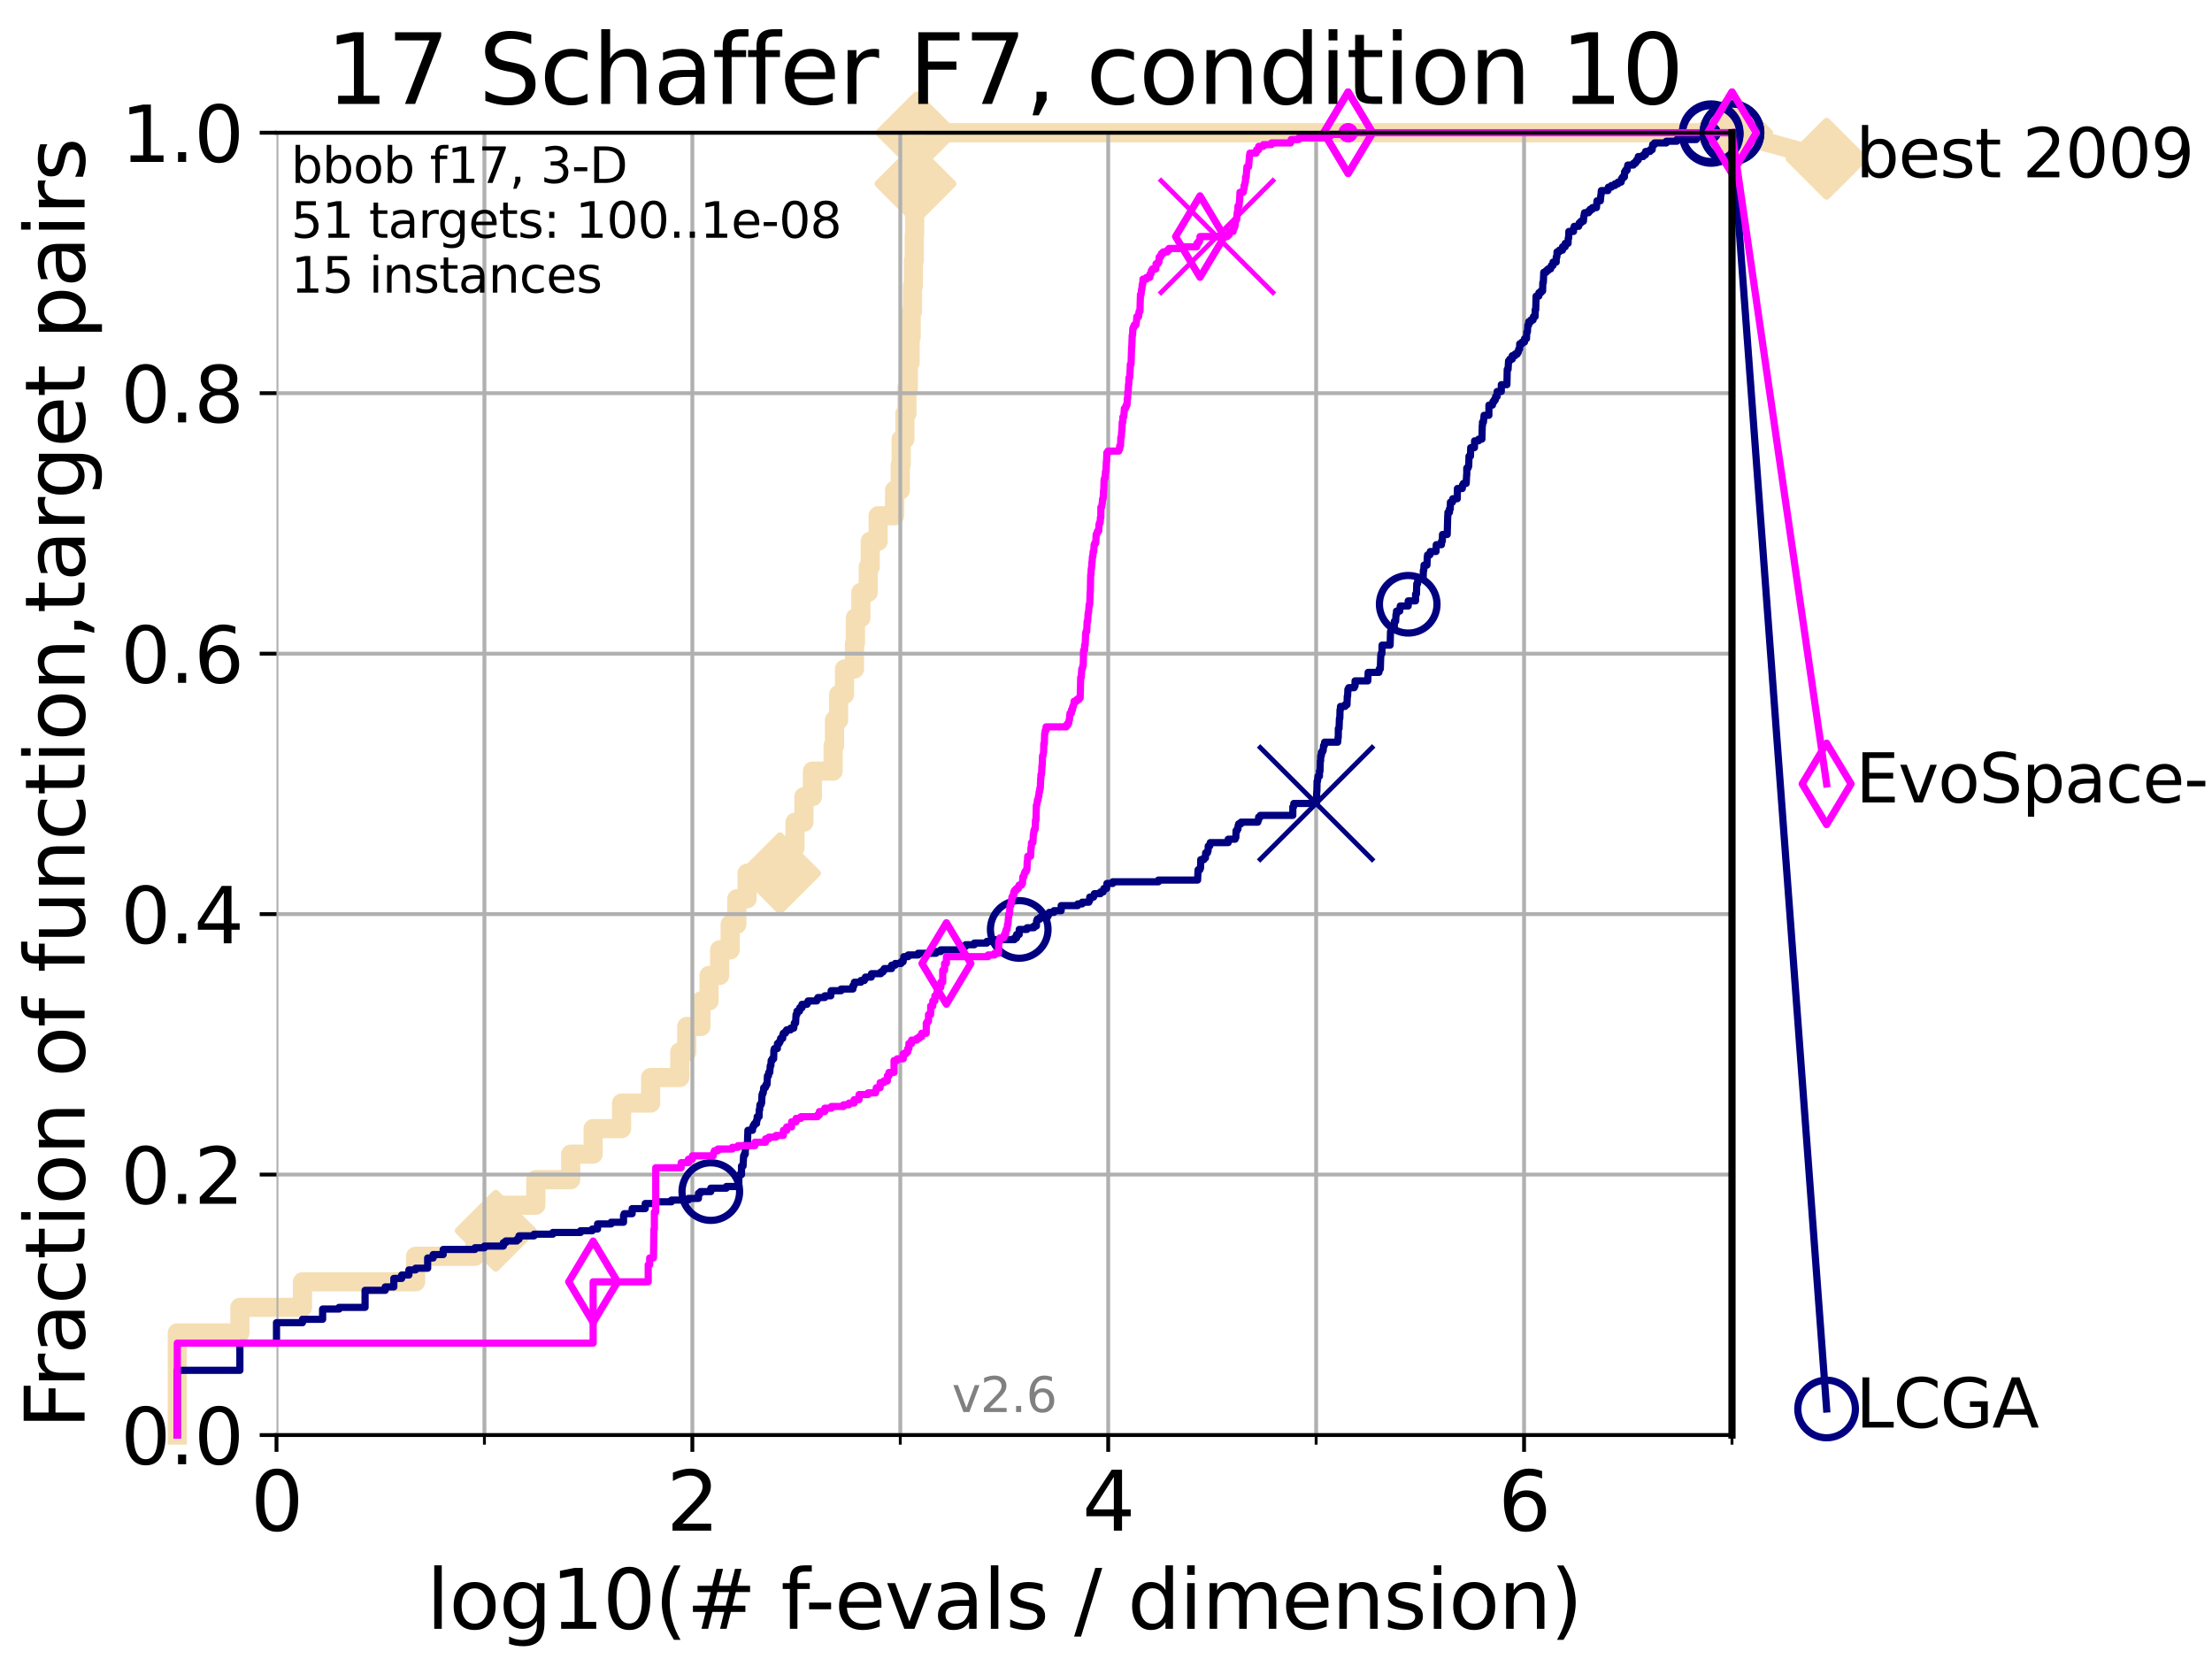 <?xml version="1.0" encoding="utf-8" standalone="no"?>
<!DOCTYPE svg PUBLIC "-//W3C//DTD SVG 1.1//EN"
  "http://www.w3.org/Graphics/SVG/1.1/DTD/svg11.dtd">
<svg xmlns:xlink="http://www.w3.org/1999/xlink" width="460.8pt" height="345.6pt" viewBox="0 0 460.8 345.6" xmlns="http://www.w3.org/2000/svg" version="1.1">
 <defs>
  <style type="text/css">*{stroke-linejoin: round; stroke-linecap: butt}</style>
 </defs>
 <g id="figure_1">
  <g id="patch_1">
   <path d="M 0 345.6 
L 460.8 345.6 
L 460.8 0 
L 0 0 
z
" style="fill: #ffffff"/>
  </g>
  <g id="axes_1">
   <g id="patch_2">
    <path d="M 57.6 298.944 
L 360.806 298.944 
L 360.806 27.648 
L 57.6 27.648 
z
" style="fill: #ffffff"/>
   </g>
   <g id="line2d_1">
    <path d="M 36.933 298.944 
L 36.933 277.666 
L 49.973 277.666 
L 49.973 272.346 
L 63.012 272.346 
L 63.012 267.027 
L 86.578 267.027 
L 86.578 261.707 
L 98.933 261.707 
L 98.933 256.388 
L 103.27 256.388 
L 103.27 251.068 
L 111.621 251.068 
L 111.621 245.749 
L 118.89 245.749 
L 118.89 240.429 
L 123.564 240.429 
L 123.564 235.11 
L 129.486 235.11 
L 129.486 229.79 
L 135.539 229.79 
L 135.539 224.471 
L 141.611 224.471 
L 141.611 219.151 
L 143.066 219.151 
L 143.066 213.832 
L 146.023 213.832 
L 146.023 208.512 
L 147.712 208.512 
L 147.712 203.192 
L 149.922 203.192 
L 149.922 197.873 
L 152.107 197.873 
L 152.107 192.553 
L 153.498 192.553 
L 153.498 187.234 
L 155.633 187.234 
L 155.633 181.914 
L 162.492 181.914 
L 162.492 176.595 
L 165.615 176.595 
L 165.615 171.275 
L 167.472 171.275 
L 167.472 165.956 
L 169.245 165.956 
L 169.245 160.636 
L 173.555 160.636 
L 173.555 155.317 
L 173.843 155.317 
L 173.843 149.997 
L 174.694 149.997 
L 174.694 144.678 
L 175.931 144.678 
L 175.931 139.358 
L 178.009 139.358 
L 178.009 134.039 
L 178.196 134.039 
L 178.196 128.719 
L 179.335 128.719 
L 179.335 123.4 
L 180.872 123.4 
L 180.872 118.08 
L 181.287 118.08 
L 181.287 112.76 
L 182.928 112.76 
L 182.928 107.441 
L 186.362 107.441 
L 186.362 102.121 
L 187.546 102.121 
L 187.546 96.802 
L 187.733 96.802 
L 187.733 91.482 
L 188.505 91.482 
L 188.505 86.163 
L 188.924 86.163 
L 188.924 80.843 
L 189.224 80.843 
L 189.224 75.524 
L 189.599 75.524 
L 189.599 70.204 
L 189.806 70.204 
L 189.806 64.885 
L 190.082 64.885 
L 190.082 59.565 
L 190.278 59.565 
L 190.278 54.246 
L 190.456 54.246 
L 190.456 48.926 
L 190.537 48.926 
L 190.537 43.607 
L 190.707 43.607 
L 190.707 38.287 
L 190.834 38.287 
L 190.834 32.968 
L 190.923 32.968 
L 190.923 27.648 
L 360.806 27.648 
" style="fill: none; stroke: #f5deb3; stroke-width: 4; stroke-linecap: square"/>
   </g>
   <g id="line2d_2">
    <defs>
     <path id="m0ae00b4da9" d="M 0 7.778 
L 7.778 0 
L 0 -7.778 
L -7.778 0 
z
" style="stroke: #f5deb3; stroke-width: 1.5; stroke-linejoin: miter"/>
    </defs>
    <g>
     <use xlink:href="#m0ae00b4da9" x="103.27" y="256.388" style="fill: #f5deb3; stroke: #f5deb3; stroke-width: 1.5; stroke-linejoin: miter"/>
     <use xlink:href="#m0ae00b4da9" x="162.492" y="181.914" style="fill: #f5deb3; stroke: #f5deb3; stroke-width: 1.5; stroke-linejoin: miter"/>
     <use xlink:href="#m0ae00b4da9" x="190.707" y="38.287" style="fill: #f5deb3; stroke: #f5deb3; stroke-width: 1.5; stroke-linejoin: miter"/>
     <use xlink:href="#m0ae00b4da9" x="190.923" y="27.648" style="fill: #f5deb3; stroke: #f5deb3; stroke-width: 1.5; stroke-linejoin: miter"/>
     <use xlink:href="#m0ae00b4da9" x="190.923" y="27.648" style="fill: #f5deb3; stroke: #f5deb3; stroke-width: 1.5; stroke-linejoin: miter"/>
     <use xlink:href="#m0ae00b4da9" x="360.806" y="27.648" style="fill: #f5deb3; stroke: #f5deb3; stroke-width: 1.5; stroke-linejoin: miter"/>
    </g>
   </g>
   <g id="line2d_3">
    <path style="fill: none; stroke: #f5deb3; stroke-width: 4; stroke-linecap: square"/>
    <g/>
   </g>
   <g id="line2d_4">
    <path d="M 360.806 27.648 
L 380.515 33.074 
" style="fill: none; stroke: #f5deb3; stroke-width: 4; stroke-linecap: square"/>
    <g>
     <use xlink:href="#m0ae00b4da9" x="360.806" y="27.648" style="fill: #f5deb3; stroke: #f5deb3; stroke-width: 1.5; stroke-linejoin: miter"/>
     <use xlink:href="#m0ae00b4da9" x="380.515" y="33.074" style="fill: #f5deb3; stroke: #f5deb3; stroke-width: 1.5; stroke-linejoin: miter"/>
    </g>
   </g>
   <g id="matplotlib.axis_1">
    <g id="xtick_1">
     <g id="line2d_5">
      <path d="M 57.6 298.944 
L 57.6 27.648 
" clip-path="url(#p3e0703eb46)" style="fill: none; stroke: #b0b0b0; stroke-width: 0.8; stroke-linecap: square"/>
     </g>
     <g id="line2d_6">
      <defs>
       <path id="m49cfc6c6d3" d="M 0 0 
L 0 3.5 
" style="stroke: #000000; stroke-width: 0.8"/>
      </defs>
      <g>
       <use xlink:href="#m49cfc6c6d3" x="57.6" y="298.944" style="stroke: #000000; stroke-width: 0.8"/>
      </g>
     </g>
     <g id="text_1">
      <!-- 0 -->
      <g transform="translate(52.192 318.861)scale(0.17 -0.17)">
       <defs>
        <path id="DejaVuSans-30" d="M 2034 4250 
Q 1547 4250 1301 3770 
Q 1056 3291 1056 2328 
Q 1056 1369 1301 889 
Q 1547 409 2034 409 
Q 2525 409 2770 889 
Q 3016 1369 3016 2328 
Q 3016 3291 2770 3770 
Q 2525 4250 2034 4250 
z
M 2034 4750 
Q 2819 4750 3233 4129 
Q 3647 3509 3647 2328 
Q 3647 1150 3233 529 
Q 2819 -91 2034 -91 
Q 1250 -91 836 529 
Q 422 1150 422 2328 
Q 422 3509 836 4129 
Q 1250 4750 2034 4750 
z
" transform="scale(0.016)"/>
       </defs>
       <use xlink:href="#DejaVuSans-30"/>
      </g>
     </g>
    </g>
    <g id="xtick_2">
     <g id="line2d_7">
      <path d="M 144.23 298.944 
L 144.23 27.648 
" clip-path="url(#p3e0703eb46)" style="fill: none; stroke: #b0b0b0; stroke-width: 0.8; stroke-linecap: square"/>
     </g>
     <g id="line2d_8">
      <g>
       <use xlink:href="#m49cfc6c6d3" x="144.23" y="298.944" style="stroke: #000000; stroke-width: 0.8"/>
      </g>
     </g>
     <g id="text_2">
      <!-- 2 -->
      <g transform="translate(138.822 318.861)scale(0.17 -0.17)">
       <defs>
        <path id="DejaVuSans-32" d="M 1228 531 
L 3431 531 
L 3431 0 
L 469 0 
L 469 531 
Q 828 903 1448 1529 
Q 2069 2156 2228 2338 
Q 2531 2678 2651 2914 
Q 2772 3150 2772 3378 
Q 2772 3750 2511 3984 
Q 2250 4219 1831 4219 
Q 1534 4219 1204 4116 
Q 875 4013 500 3803 
L 500 4441 
Q 881 4594 1212 4672 
Q 1544 4750 1819 4750 
Q 2544 4750 2975 4387 
Q 3406 4025 3406 3419 
Q 3406 3131 3298 2873 
Q 3191 2616 2906 2266 
Q 2828 2175 2409 1742 
Q 1991 1309 1228 531 
z
" transform="scale(0.016)"/>
       </defs>
       <use xlink:href="#DejaVuSans-32"/>
      </g>
     </g>
    </g>
    <g id="xtick_3">
     <g id="line2d_9">
      <path d="M 230.861 298.944 
L 230.861 27.648 
" clip-path="url(#p3e0703eb46)" style="fill: none; stroke: #b0b0b0; stroke-width: 0.8; stroke-linecap: square"/>
     </g>
     <g id="line2d_10">
      <g>
       <use xlink:href="#m49cfc6c6d3" x="230.861" y="298.944" style="stroke: #000000; stroke-width: 0.8"/>
      </g>
     </g>
     <g id="text_3">
      <!-- 4 -->
      <g transform="translate(225.453 318.861)scale(0.17 -0.17)">
       <defs>
        <path id="DejaVuSans-34" d="M 2419 4116 
L 825 1625 
L 2419 1625 
L 2419 4116 
z
M 2253 4666 
L 3047 4666 
L 3047 1625 
L 3713 1625 
L 3713 1100 
L 3047 1100 
L 3047 0 
L 2419 0 
L 2419 1100 
L 313 1100 
L 313 1709 
L 2253 4666 
z
" transform="scale(0.016)"/>
       </defs>
       <use xlink:href="#DejaVuSans-34"/>
      </g>
     </g>
    </g>
    <g id="xtick_4">
     <g id="line2d_11">
      <path d="M 317.491 298.944 
L 317.491 27.648 
" clip-path="url(#p3e0703eb46)" style="fill: none; stroke: #b0b0b0; stroke-width: 0.8; stroke-linecap: square"/>
     </g>
     <g id="line2d_12">
      <g>
       <use xlink:href="#m49cfc6c6d3" x="317.491" y="298.944" style="stroke: #000000; stroke-width: 0.8"/>
      </g>
     </g>
     <g id="text_4">
      <!-- 6 -->
      <g transform="translate(312.083 318.861)scale(0.17 -0.17)">
       <defs>
        <path id="DejaVuSans-36" d="M 2113 2584 
Q 1688 2584 1439 2293 
Q 1191 2003 1191 1497 
Q 1191 994 1439 701 
Q 1688 409 2113 409 
Q 2538 409 2786 701 
Q 3034 994 3034 1497 
Q 3034 2003 2786 2293 
Q 2538 2584 2113 2584 
z
M 3366 4563 
L 3366 3988 
Q 3128 4100 2886 4159 
Q 2644 4219 2406 4219 
Q 1781 4219 1451 3797 
Q 1122 3375 1075 2522 
Q 1259 2794 1537 2939 
Q 1816 3084 2150 3084 
Q 2853 3084 3261 2657 
Q 3669 2231 3669 1497 
Q 3669 778 3244 343 
Q 2819 -91 2113 -91 
Q 1303 -91 875 529 
Q 447 1150 447 2328 
Q 447 3434 972 4092 
Q 1497 4750 2381 4750 
Q 2619 4750 2861 4703 
Q 3103 4656 3366 4563 
z
" transform="scale(0.016)"/>
       </defs>
       <use xlink:href="#DejaVuSans-36"/>
      </g>
     </g>
    </g>
    <g id="xtick_5">
     <g id="line2d_13">
      <path d="M 100.915 298.944 
L 100.915 27.648 
" clip-path="url(#p3e0703eb46)" style="fill: none; stroke: #b0b0b0; stroke-width: 0.8; stroke-linecap: square"/>
     </g>
     <g id="line2d_14">
      <defs>
       <path id="m4fff853fb5" d="M 0 0 
L 0 2 
" style="stroke: #000000; stroke-width: 0.6"/>
      </defs>
      <g>
       <use xlink:href="#m4fff853fb5" x="100.915" y="298.944" style="stroke: #000000; stroke-width: 0.6"/>
      </g>
     </g>
    </g>
    <g id="xtick_6">
     <g id="line2d_15">
      <path d="M 187.546 298.944 
L 187.546 27.648 
" clip-path="url(#p3e0703eb46)" style="fill: none; stroke: #b0b0b0; stroke-width: 0.8; stroke-linecap: square"/>
     </g>
     <g id="line2d_16">
      <g>
       <use xlink:href="#m4fff853fb5" x="187.546" y="298.944" style="stroke: #000000; stroke-width: 0.6"/>
      </g>
     </g>
    </g>
    <g id="xtick_7">
     <g id="line2d_17">
      <path d="M 274.176 298.944 
L 274.176 27.648 
" clip-path="url(#p3e0703eb46)" style="fill: none; stroke: #b0b0b0; stroke-width: 0.8; stroke-linecap: square"/>
     </g>
     <g id="line2d_18">
      <g>
       <use xlink:href="#m4fff853fb5" x="274.176" y="298.944" style="stroke: #000000; stroke-width: 0.6"/>
      </g>
     </g>
    </g>
    <g id="xtick_8">
     <g id="line2d_19">
      <path d="M 360.806 298.944 
L 360.806 27.648 
" clip-path="url(#p3e0703eb46)" style="fill: none; stroke: #b0b0b0; stroke-width: 0.8; stroke-linecap: square"/>
     </g>
     <g id="line2d_20">
      <g>
       <use xlink:href="#m4fff853fb5" x="360.806" y="298.944" style="stroke: #000000; stroke-width: 0.6"/>
      </g>
     </g>
    </g>
    <g id="text_5">
     <!-- log10(# f-evals / dimension) -->
     <g transform="translate(88.823 339.314)scale(0.17 -0.17)">
      <defs>
       <path id="DejaVuSans-6c" d="M 603 4863 
L 1178 4863 
L 1178 0 
L 603 0 
L 603 4863 
z
" transform="scale(0.016)"/>
       <path id="DejaVuSans-6f" d="M 1959 3097 
Q 1497 3097 1228 2736 
Q 959 2375 959 1747 
Q 959 1119 1226 758 
Q 1494 397 1959 397 
Q 2419 397 2687 759 
Q 2956 1122 2956 1747 
Q 2956 2369 2687 2733 
Q 2419 3097 1959 3097 
z
M 1959 3584 
Q 2709 3584 3137 3096 
Q 3566 2609 3566 1747 
Q 3566 888 3137 398 
Q 2709 -91 1959 -91 
Q 1206 -91 779 398 
Q 353 888 353 1747 
Q 353 2609 779 3096 
Q 1206 3584 1959 3584 
z
" transform="scale(0.016)"/>
       <path id="DejaVuSans-67" d="M 2906 1791 
Q 2906 2416 2648 2759 
Q 2391 3103 1925 3103 
Q 1463 3103 1205 2759 
Q 947 2416 947 1791 
Q 947 1169 1205 825 
Q 1463 481 1925 481 
Q 2391 481 2648 825 
Q 2906 1169 2906 1791 
z
M 3481 434 
Q 3481 -459 3084 -895 
Q 2688 -1331 1869 -1331 
Q 1566 -1331 1297 -1286 
Q 1028 -1241 775 -1147 
L 775 -588 
Q 1028 -725 1275 -790 
Q 1522 -856 1778 -856 
Q 2344 -856 2625 -561 
Q 2906 -266 2906 331 
L 2906 616 
Q 2728 306 2450 153 
Q 2172 0 1784 0 
Q 1141 0 747 490 
Q 353 981 353 1791 
Q 353 2603 747 3093 
Q 1141 3584 1784 3584 
Q 2172 3584 2450 3431 
Q 2728 3278 2906 2969 
L 2906 3500 
L 3481 3500 
L 3481 434 
z
" transform="scale(0.016)"/>
       <path id="DejaVuSans-31" d="M 794 531 
L 1825 531 
L 1825 4091 
L 703 3866 
L 703 4441 
L 1819 4666 
L 2450 4666 
L 2450 531 
L 3481 531 
L 3481 0 
L 794 0 
L 794 531 
z
" transform="scale(0.016)"/>
       <path id="DejaVuSans-28" d="M 1984 4856 
Q 1566 4138 1362 3434 
Q 1159 2731 1159 2009 
Q 1159 1288 1364 580 
Q 1569 -128 1984 -844 
L 1484 -844 
Q 1016 -109 783 600 
Q 550 1309 550 2009 
Q 550 2706 781 3412 
Q 1013 4119 1484 4856 
L 1984 4856 
z
" transform="scale(0.016)"/>
       <path id="DejaVuSans-23" d="M 3272 2816 
L 2363 2816 
L 2100 1772 
L 3016 1772 
L 3272 2816 
z
M 2803 4594 
L 2478 3297 
L 3391 3297 
L 3719 4594 
L 4219 4594 
L 3897 3297 
L 4872 3297 
L 4872 2816 
L 3775 2816 
L 3519 1772 
L 4513 1772 
L 4513 1294 
L 3397 1294 
L 3072 0 
L 2572 0 
L 2894 1294 
L 1978 1294 
L 1656 0 
L 1153 0 
L 1478 1294 
L 494 1294 
L 494 1772 
L 1594 1772 
L 1856 2816 
L 850 2816 
L 850 3297 
L 1978 3297 
L 2297 4594 
L 2803 4594 
z
" transform="scale(0.016)"/>
       <path id="DejaVuSans-20" transform="scale(0.016)"/>
       <path id="DejaVuSans-66" d="M 2375 4863 
L 2375 4384 
L 1825 4384 
Q 1516 4384 1395 4259 
Q 1275 4134 1275 3809 
L 1275 3500 
L 2222 3500 
L 2222 3053 
L 1275 3053 
L 1275 0 
L 697 0 
L 697 3053 
L 147 3053 
L 147 3500 
L 697 3500 
L 697 3744 
Q 697 4328 969 4595 
Q 1241 4863 1831 4863 
L 2375 4863 
z
" transform="scale(0.016)"/>
       <path id="DejaVuSans-2d" d="M 313 2009 
L 1997 2009 
L 1997 1497 
L 313 1497 
L 313 2009 
z
" transform="scale(0.016)"/>
       <path id="DejaVuSans-65" d="M 3597 1894 
L 3597 1613 
L 953 1613 
Q 991 1019 1311 708 
Q 1631 397 2203 397 
Q 2534 397 2845 478 
Q 3156 559 3463 722 
L 3463 178 
Q 3153 47 2828 -22 
Q 2503 -91 2169 -91 
Q 1331 -91 842 396 
Q 353 884 353 1716 
Q 353 2575 817 3079 
Q 1281 3584 2069 3584 
Q 2775 3584 3186 3129 
Q 3597 2675 3597 1894 
z
M 3022 2063 
Q 3016 2534 2758 2815 
Q 2500 3097 2075 3097 
Q 1594 3097 1305 2825 
Q 1016 2553 972 2059 
L 3022 2063 
z
" transform="scale(0.016)"/>
       <path id="DejaVuSans-76" d="M 191 3500 
L 800 3500 
L 1894 563 
L 2988 3500 
L 3597 3500 
L 2284 0 
L 1503 0 
L 191 3500 
z
" transform="scale(0.016)"/>
       <path id="DejaVuSans-61" d="M 2194 1759 
Q 1497 1759 1228 1600 
Q 959 1441 959 1056 
Q 959 750 1161 570 
Q 1363 391 1709 391 
Q 2188 391 2477 730 
Q 2766 1069 2766 1631 
L 2766 1759 
L 2194 1759 
z
M 3341 1997 
L 3341 0 
L 2766 0 
L 2766 531 
Q 2569 213 2275 61 
Q 1981 -91 1556 -91 
Q 1019 -91 701 211 
Q 384 513 384 1019 
Q 384 1609 779 1909 
Q 1175 2209 1959 2209 
L 2766 2209 
L 2766 2266 
Q 2766 2663 2505 2880 
Q 2244 3097 1772 3097 
Q 1472 3097 1187 3025 
Q 903 2953 641 2809 
L 641 3341 
Q 956 3463 1253 3523 
Q 1550 3584 1831 3584 
Q 2591 3584 2966 3190 
Q 3341 2797 3341 1997 
z
" transform="scale(0.016)"/>
       <path id="DejaVuSans-73" d="M 2834 3397 
L 2834 2853 
Q 2591 2978 2328 3040 
Q 2066 3103 1784 3103 
Q 1356 3103 1142 2972 
Q 928 2841 928 2578 
Q 928 2378 1081 2264 
Q 1234 2150 1697 2047 
L 1894 2003 
Q 2506 1872 2764 1633 
Q 3022 1394 3022 966 
Q 3022 478 2636 193 
Q 2250 -91 1575 -91 
Q 1294 -91 989 -36 
Q 684 19 347 128 
L 347 722 
Q 666 556 975 473 
Q 1284 391 1588 391 
Q 1994 391 2212 530 
Q 2431 669 2431 922 
Q 2431 1156 2273 1281 
Q 2116 1406 1581 1522 
L 1381 1569 
Q 847 1681 609 1914 
Q 372 2147 372 2553 
Q 372 3047 722 3315 
Q 1072 3584 1716 3584 
Q 2034 3584 2315 3537 
Q 2597 3491 2834 3397 
z
" transform="scale(0.016)"/>
       <path id="DejaVuSans-2f" d="M 1625 4666 
L 2156 4666 
L 531 -594 
L 0 -594 
L 1625 4666 
z
" transform="scale(0.016)"/>
       <path id="DejaVuSans-64" d="M 2906 2969 
L 2906 4863 
L 3481 4863 
L 3481 0 
L 2906 0 
L 2906 525 
Q 2725 213 2448 61 
Q 2172 -91 1784 -91 
Q 1150 -91 751 415 
Q 353 922 353 1747 
Q 353 2572 751 3078 
Q 1150 3584 1784 3584 
Q 2172 3584 2448 3432 
Q 2725 3281 2906 2969 
z
M 947 1747 
Q 947 1113 1208 752 
Q 1469 391 1925 391 
Q 2381 391 2643 752 
Q 2906 1113 2906 1747 
Q 2906 2381 2643 2742 
Q 2381 3103 1925 3103 
Q 1469 3103 1208 2742 
Q 947 2381 947 1747 
z
" transform="scale(0.016)"/>
       <path id="DejaVuSans-69" d="M 603 3500 
L 1178 3500 
L 1178 0 
L 603 0 
L 603 3500 
z
M 603 4863 
L 1178 4863 
L 1178 4134 
L 603 4134 
L 603 4863 
z
" transform="scale(0.016)"/>
       <path id="DejaVuSans-6d" d="M 3328 2828 
Q 3544 3216 3844 3400 
Q 4144 3584 4550 3584 
Q 5097 3584 5394 3201 
Q 5691 2819 5691 2113 
L 5691 0 
L 5113 0 
L 5113 2094 
Q 5113 2597 4934 2840 
Q 4756 3084 4391 3084 
Q 3944 3084 3684 2787 
Q 3425 2491 3425 1978 
L 3425 0 
L 2847 0 
L 2847 2094 
Q 2847 2600 2669 2842 
Q 2491 3084 2119 3084 
Q 1678 3084 1418 2786 
Q 1159 2488 1159 1978 
L 1159 0 
L 581 0 
L 581 3500 
L 1159 3500 
L 1159 2956 
Q 1356 3278 1631 3431 
Q 1906 3584 2284 3584 
Q 2666 3584 2933 3390 
Q 3200 3197 3328 2828 
z
" transform="scale(0.016)"/>
       <path id="DejaVuSans-6e" d="M 3513 2113 
L 3513 0 
L 2938 0 
L 2938 2094 
Q 2938 2591 2744 2837 
Q 2550 3084 2163 3084 
Q 1697 3084 1428 2787 
Q 1159 2491 1159 1978 
L 1159 0 
L 581 0 
L 581 3500 
L 1159 3500 
L 1159 2956 
Q 1366 3272 1645 3428 
Q 1925 3584 2291 3584 
Q 2894 3584 3203 3211 
Q 3513 2838 3513 2113 
z
" transform="scale(0.016)"/>
       <path id="DejaVuSans-29" d="M 513 4856 
L 1013 4856 
Q 1481 4119 1714 3412 
Q 1947 2706 1947 2009 
Q 1947 1309 1714 600 
Q 1481 -109 1013 -844 
L 513 -844 
Q 928 -128 1133 580 
Q 1338 1288 1338 2009 
Q 1338 2731 1133 3434 
Q 928 4138 513 4856 
z
" transform="scale(0.016)"/>
      </defs>
      <use xlink:href="#DejaVuSans-6c"/>
      <use xlink:href="#DejaVuSans-6f" x="27.783"/>
      <use xlink:href="#DejaVuSans-67" x="88.965"/>
      <use xlink:href="#DejaVuSans-31" x="152.441"/>
      <use xlink:href="#DejaVuSans-30" x="216.064"/>
      <use xlink:href="#DejaVuSans-28" x="279.688"/>
      <use xlink:href="#DejaVuSans-23" x="318.701"/>
      <use xlink:href="#DejaVuSans-20" x="402.49"/>
      <use xlink:href="#DejaVuSans-66" x="434.277"/>
      <use xlink:href="#DejaVuSans-2d" x="463.982"/>
      <use xlink:href="#DejaVuSans-65" x="500.066"/>
      <use xlink:href="#DejaVuSans-76" x="561.59"/>
      <use xlink:href="#DejaVuSans-61" x="620.77"/>
      <use xlink:href="#DejaVuSans-6c" x="682.049"/>
      <use xlink:href="#DejaVuSans-73" x="709.832"/>
      <use xlink:href="#DejaVuSans-20" x="761.932"/>
      <use xlink:href="#DejaVuSans-2f" x="793.719"/>
      <use xlink:href="#DejaVuSans-20" x="827.41"/>
      <use xlink:href="#DejaVuSans-64" x="859.197"/>
      <use xlink:href="#DejaVuSans-69" x="922.674"/>
      <use xlink:href="#DejaVuSans-6d" x="950.457"/>
      <use xlink:href="#DejaVuSans-65" x="1047.869"/>
      <use xlink:href="#DejaVuSans-6e" x="1109.393"/>
      <use xlink:href="#DejaVuSans-73" x="1172.771"/>
      <use xlink:href="#DejaVuSans-69" x="1224.871"/>
      <use xlink:href="#DejaVuSans-6f" x="1252.654"/>
      <use xlink:href="#DejaVuSans-6e" x="1313.836"/>
      <use xlink:href="#DejaVuSans-29" x="1377.215"/>
     </g>
    </g>
   </g>
   <g id="matplotlib.axis_2">
    <g id="ytick_1">
     <g id="line2d_21">
      <path d="M 57.6 298.944 
L 360.806 298.944 
" clip-path="url(#p3e0703eb46)" style="fill: none; stroke: #b0b0b0; stroke-width: 0.8; stroke-linecap: square"/>
     </g>
     <g id="line2d_22">
      <defs>
       <path id="m73f32dc8c8" d="M 0 0 
L -3.5 0 
" style="stroke: #000000; stroke-width: 0.8"/>
      </defs>
      <g>
       <use xlink:href="#m73f32dc8c8" x="57.6" y="298.944" style="stroke: #000000; stroke-width: 0.8"/>
      </g>
     </g>
     <g id="text_6">
      <!-- 0.0 -->
      <g transform="translate(25.155 305.023)scale(0.16 -0.16)">
       <defs>
        <path id="DejaVuSans-2e" d="M 684 794 
L 1344 794 
L 1344 0 
L 684 0 
L 684 794 
z
" transform="scale(0.016)"/>
       </defs>
       <use xlink:href="#DejaVuSans-30"/>
       <use xlink:href="#DejaVuSans-2e" x="63.623"/>
       <use xlink:href="#DejaVuSans-30" x="95.41"/>
      </g>
     </g>
    </g>
    <g id="ytick_2">
     <g id="line2d_23">
      <path d="M 57.6 244.685 
L 360.806 244.685 
" clip-path="url(#p3e0703eb46)" style="fill: none; stroke: #b0b0b0; stroke-width: 0.8; stroke-linecap: square"/>
     </g>
     <g id="line2d_24">
      <g>
       <use xlink:href="#m73f32dc8c8" x="57.6" y="244.685" style="stroke: #000000; stroke-width: 0.8"/>
      </g>
     </g>
     <g id="text_7">
      <!-- 0.2 -->
      <g transform="translate(25.155 250.764)scale(0.16 -0.16)">
       <use xlink:href="#DejaVuSans-30"/>
       <use xlink:href="#DejaVuSans-2e" x="63.623"/>
       <use xlink:href="#DejaVuSans-32" x="95.41"/>
      </g>
     </g>
    </g>
    <g id="ytick_3">
     <g id="line2d_25">
      <path d="M 57.6 190.426 
L 360.806 190.426 
" clip-path="url(#p3e0703eb46)" style="fill: none; stroke: #b0b0b0; stroke-width: 0.8; stroke-linecap: square"/>
     </g>
     <g id="line2d_26">
      <g>
       <use xlink:href="#m73f32dc8c8" x="57.6" y="190.426" style="stroke: #000000; stroke-width: 0.8"/>
      </g>
     </g>
     <g id="text_8">
      <!-- 0.4 -->
      <g transform="translate(25.155 196.504)scale(0.16 -0.16)">
       <use xlink:href="#DejaVuSans-30"/>
       <use xlink:href="#DejaVuSans-2e" x="63.623"/>
       <use xlink:href="#DejaVuSans-34" x="95.41"/>
      </g>
     </g>
    </g>
    <g id="ytick_4">
     <g id="line2d_27">
      <path d="M 57.6 136.166 
L 360.806 136.166 
" clip-path="url(#p3e0703eb46)" style="fill: none; stroke: #b0b0b0; stroke-width: 0.8; stroke-linecap: square"/>
     </g>
     <g id="line2d_28">
      <g>
       <use xlink:href="#m73f32dc8c8" x="57.6" y="136.166" style="stroke: #000000; stroke-width: 0.8"/>
      </g>
     </g>
     <g id="text_9">
      <!-- 0.6 -->
      <g transform="translate(25.155 142.245)scale(0.16 -0.16)">
       <use xlink:href="#DejaVuSans-30"/>
       <use xlink:href="#DejaVuSans-2e" x="63.623"/>
       <use xlink:href="#DejaVuSans-36" x="95.41"/>
      </g>
     </g>
    </g>
    <g id="ytick_5">
     <g id="line2d_29">
      <path d="M 57.6 81.907 
L 360.806 81.907 
" clip-path="url(#p3e0703eb46)" style="fill: none; stroke: #b0b0b0; stroke-width: 0.8; stroke-linecap: square"/>
     </g>
     <g id="line2d_30">
      <g>
       <use xlink:href="#m73f32dc8c8" x="57.6" y="81.907" style="stroke: #000000; stroke-width: 0.8"/>
      </g>
     </g>
     <g id="text_10">
      <!-- 0.8 -->
      <g transform="translate(25.155 87.986)scale(0.16 -0.16)">
       <defs>
        <path id="DejaVuSans-38" d="M 2034 2216 
Q 1584 2216 1326 1975 
Q 1069 1734 1069 1313 
Q 1069 891 1326 650 
Q 1584 409 2034 409 
Q 2484 409 2743 651 
Q 3003 894 3003 1313 
Q 3003 1734 2745 1975 
Q 2488 2216 2034 2216 
z
M 1403 2484 
Q 997 2584 770 2862 
Q 544 3141 544 3541 
Q 544 4100 942 4425 
Q 1341 4750 2034 4750 
Q 2731 4750 3128 4425 
Q 3525 4100 3525 3541 
Q 3525 3141 3298 2862 
Q 3072 2584 2669 2484 
Q 3125 2378 3379 2068 
Q 3634 1759 3634 1313 
Q 3634 634 3220 271 
Q 2806 -91 2034 -91 
Q 1263 -91 848 271 
Q 434 634 434 1313 
Q 434 1759 690 2068 
Q 947 2378 1403 2484 
z
M 1172 3481 
Q 1172 3119 1398 2916 
Q 1625 2713 2034 2713 
Q 2441 2713 2670 2916 
Q 2900 3119 2900 3481 
Q 2900 3844 2670 4047 
Q 2441 4250 2034 4250 
Q 1625 4250 1398 4047 
Q 1172 3844 1172 3481 
z
" transform="scale(0.016)"/>
       </defs>
       <use xlink:href="#DejaVuSans-30"/>
       <use xlink:href="#DejaVuSans-2e" x="63.623"/>
       <use xlink:href="#DejaVuSans-38" x="95.41"/>
      </g>
     </g>
    </g>
    <g id="ytick_6">
     <g id="line2d_31">
      <path d="M 57.6 27.648 
L 360.806 27.648 
" clip-path="url(#p3e0703eb46)" style="fill: none; stroke: #b0b0b0; stroke-width: 0.8; stroke-linecap: square"/>
     </g>
     <g id="line2d_32">
      <g>
       <use xlink:href="#m73f32dc8c8" x="57.6" y="27.648" style="stroke: #000000; stroke-width: 0.8"/>
      </g>
     </g>
     <g id="text_11">
      <!-- 1.0 -->
      <g transform="translate(25.155 33.727)scale(0.16 -0.16)">
       <use xlink:href="#DejaVuSans-31"/>
       <use xlink:href="#DejaVuSans-2e" x="63.623"/>
       <use xlink:href="#DejaVuSans-30" x="95.41"/>
      </g>
     </g>
    </g>
    <g id="text_12">
     <!-- Fraction of function,target pairs -->
     <g transform="translate(17.62 297.681)rotate(-90)scale(0.17 -0.17)">
      <defs>
       <path id="DejaVuSans-46" d="M 628 4666 
L 3309 4666 
L 3309 4134 
L 1259 4134 
L 1259 2759 
L 3109 2759 
L 3109 2228 
L 1259 2228 
L 1259 0 
L 628 0 
L 628 4666 
z
" transform="scale(0.016)"/>
       <path id="DejaVuSans-72" d="M 2631 2963 
Q 2534 3019 2420 3045 
Q 2306 3072 2169 3072 
Q 1681 3072 1420 2755 
Q 1159 2438 1159 1844 
L 1159 0 
L 581 0 
L 581 3500 
L 1159 3500 
L 1159 2956 
Q 1341 3275 1631 3429 
Q 1922 3584 2338 3584 
Q 2397 3584 2469 3576 
Q 2541 3569 2628 3553 
L 2631 2963 
z
" transform="scale(0.016)"/>
       <path id="DejaVuSans-63" d="M 3122 3366 
L 3122 2828 
Q 2878 2963 2633 3030 
Q 2388 3097 2138 3097 
Q 1578 3097 1268 2742 
Q 959 2388 959 1747 
Q 959 1106 1268 751 
Q 1578 397 2138 397 
Q 2388 397 2633 464 
Q 2878 531 3122 666 
L 3122 134 
Q 2881 22 2623 -34 
Q 2366 -91 2075 -91 
Q 1284 -91 818 406 
Q 353 903 353 1747 
Q 353 2603 823 3093 
Q 1294 3584 2113 3584 
Q 2378 3584 2631 3529 
Q 2884 3475 3122 3366 
z
" transform="scale(0.016)"/>
       <path id="DejaVuSans-74" d="M 1172 4494 
L 1172 3500 
L 2356 3500 
L 2356 3053 
L 1172 3053 
L 1172 1153 
Q 1172 725 1289 603 
Q 1406 481 1766 481 
L 2356 481 
L 2356 0 
L 1766 0 
Q 1100 0 847 248 
Q 594 497 594 1153 
L 594 3053 
L 172 3053 
L 172 3500 
L 594 3500 
L 594 4494 
L 1172 4494 
z
" transform="scale(0.016)"/>
       <path id="DejaVuSans-75" d="M 544 1381 
L 544 3500 
L 1119 3500 
L 1119 1403 
Q 1119 906 1312 657 
Q 1506 409 1894 409 
Q 2359 409 2629 706 
Q 2900 1003 2900 1516 
L 2900 3500 
L 3475 3500 
L 3475 0 
L 2900 0 
L 2900 538 
Q 2691 219 2414 64 
Q 2138 -91 1772 -91 
Q 1169 -91 856 284 
Q 544 659 544 1381 
z
M 1991 3584 
L 1991 3584 
z
" transform="scale(0.016)"/>
       <path id="DejaVuSans-2c" d="M 750 794 
L 1409 794 
L 1409 256 
L 897 -744 
L 494 -744 
L 750 256 
L 750 794 
z
" transform="scale(0.016)"/>
       <path id="DejaVuSans-70" d="M 1159 525 
L 1159 -1331 
L 581 -1331 
L 581 3500 
L 1159 3500 
L 1159 2969 
Q 1341 3281 1617 3432 
Q 1894 3584 2278 3584 
Q 2916 3584 3314 3078 
Q 3713 2572 3713 1747 
Q 3713 922 3314 415 
Q 2916 -91 2278 -91 
Q 1894 -91 1617 61 
Q 1341 213 1159 525 
z
M 3116 1747 
Q 3116 2381 2855 2742 
Q 2594 3103 2138 3103 
Q 1681 3103 1420 2742 
Q 1159 2381 1159 1747 
Q 1159 1113 1420 752 
Q 1681 391 2138 391 
Q 2594 391 2855 752 
Q 3116 1113 3116 1747 
z
" transform="scale(0.016)"/>
      </defs>
      <use xlink:href="#DejaVuSans-46"/>
      <use xlink:href="#DejaVuSans-72" x="50.27"/>
      <use xlink:href="#DejaVuSans-61" x="91.383"/>
      <use xlink:href="#DejaVuSans-63" x="152.662"/>
      <use xlink:href="#DejaVuSans-74" x="207.643"/>
      <use xlink:href="#DejaVuSans-69" x="246.852"/>
      <use xlink:href="#DejaVuSans-6f" x="274.635"/>
      <use xlink:href="#DejaVuSans-6e" x="335.816"/>
      <use xlink:href="#DejaVuSans-20" x="399.195"/>
      <use xlink:href="#DejaVuSans-6f" x="430.982"/>
      <use xlink:href="#DejaVuSans-66" x="492.164"/>
      <use xlink:href="#DejaVuSans-20" x="527.369"/>
      <use xlink:href="#DejaVuSans-66" x="559.156"/>
      <use xlink:href="#DejaVuSans-75" x="594.361"/>
      <use xlink:href="#DejaVuSans-6e" x="657.74"/>
      <use xlink:href="#DejaVuSans-63" x="721.119"/>
      <use xlink:href="#DejaVuSans-74" x="776.1"/>
      <use xlink:href="#DejaVuSans-69" x="815.309"/>
      <use xlink:href="#DejaVuSans-6f" x="843.092"/>
      <use xlink:href="#DejaVuSans-6e" x="904.273"/>
      <use xlink:href="#DejaVuSans-2c" x="967.652"/>
      <use xlink:href="#DejaVuSans-74" x="999.439"/>
      <use xlink:href="#DejaVuSans-61" x="1038.648"/>
      <use xlink:href="#DejaVuSans-72" x="1099.928"/>
      <use xlink:href="#DejaVuSans-67" x="1139.291"/>
      <use xlink:href="#DejaVuSans-65" x="1202.768"/>
      <use xlink:href="#DejaVuSans-74" x="1264.291"/>
      <use xlink:href="#DejaVuSans-20" x="1303.5"/>
      <use xlink:href="#DejaVuSans-70" x="1335.287"/>
      <use xlink:href="#DejaVuSans-61" x="1398.764"/>
      <use xlink:href="#DejaVuSans-69" x="1460.043"/>
      <use xlink:href="#DejaVuSans-72" x="1487.826"/>
      <use xlink:href="#DejaVuSans-73" x="1528.939"/>
     </g>
    </g>
   </g>
   <g id="line2d_33">
    <defs>
     <path id="m7857e6c426" d="M 0 1.5 
C 0.398 1.5 0.779 1.342 1.061 1.061 
C 1.342 0.779 1.5 0.398 1.5 0 
C 1.5 -0.398 1.342 -0.779 1.061 -1.061 
C 0.779 -1.342 0.398 -1.5 0 -1.5 
C -0.398 -1.5 -0.779 -1.342 -1.061 -1.061 
C -1.342 -0.779 -1.5 -0.398 -1.5 0 
C -1.5 0.398 -1.342 0.779 -1.061 1.061 
C -0.779 1.342 -0.398 1.5 0 1.5 
z
" style="stroke: #f5deb3"/>
    </defs>
    <g>
     <use xlink:href="#m7857e6c426" x="190.923" y="27.648" style="fill: #f5deb3; stroke: #f5deb3"/>
     <use xlink:href="#m7857e6c426" x="190.923" y="27.648" style="fill: #f5deb3; stroke: #f5deb3"/>
    </g>
   </g>
   <g id="line2d_34">
    <defs>
     <path id="m56ea2483a0" d="M 0 1.5 
C 0.398 1.5 0.779 1.342 1.061 1.061 
C 1.342 0.779 1.5 0.398 1.5 0 
C 1.5 -0.398 1.342 -0.779 1.061 -1.061 
C 0.779 -1.342 0.398 -1.5 0 -1.5 
C -0.398 -1.5 -0.779 -1.342 -1.061 -1.061 
C -1.342 -0.779 -1.5 -0.398 -1.5 0 
C -1.5 0.398 -1.342 0.779 -1.061 1.061 
C -0.779 1.342 -0.398 1.5 0 1.5 
z
" style="stroke: #000080"/>
    </defs>
    <g>
     <use xlink:href="#m56ea2483a0" x="356.462" y="27.648" style="fill: #000080; stroke: #000080"/>
     <use xlink:href="#m56ea2483a0" x="356.462" y="27.648" style="fill: #000080; stroke: #000080"/>
    </g>
   </g>
   <g id="line2d_35">
    <path d="M 36.933 298.944 
L 36.933 285.468 
L 49.973 285.468 
L 49.973 279.794 
L 57.6 279.794 
L 57.6 275.538 
L 63.012 275.538 
L 63.012 274.829 
L 67.209 274.829 
L 67.209 272.701 
L 70.639 272.701 
L 70.639 272.346 
L 76.051 272.346 
L 76.051 268.8 
L 80.249 268.8 
L 80.249 268.091 
L 82.042 268.091 
L 82.042 266.318 
L 83.678 266.318 
L 83.678 265.608 
L 85.184 265.608 
L 85.184 264.544 
L 86.578 264.544 
L 86.578 264.19 
L 89.09 264.19 
L 89.09 262.062 
L 90.231 262.062 
L 90.231 261.353 
L 92.323 261.353 
L 92.323 260.289 
L 98.933 260.289 
L 98.933 259.934 
L 100.915 259.934 
L 100.915 259.579 
L 104.86 259.579 
L 104.86 258.87 
L 105.362 258.87 
L 105.362 258.516 
L 107.687 258.516 
L 107.687 258.161 
L 108.12 258.161 
L 108.12 257.452 
L 111.262 257.452 
L 111.262 257.097 
L 115.168 257.097 
L 115.168 256.742 
L 120.944 256.742 
L 120.944 256.388 
L 123.375 256.388 
L 123.375 256.033 
L 124.482 256.033 
L 124.482 254.969 
L 127.304 254.969 
L 127.304 254.615 
L 129.893 254.615 
L 129.893 253.196 
L 130.027 253.196 
L 130.027 252.841 
L 131.686 252.841 
L 131.686 251.778 
L 134.411 251.778 
L 134.411 250.714 
L 136.603 250.714 
L 136.603 250.359 
L 139.875 250.359 
L 139.875 250.004 
L 143.397 250.004 
L 143.397 249.65 
L 145.503 249.65 
L 145.503 248.586 
L 145.909 248.586 
L 145.909 248.231 
L 148.074 248.231 
L 148.074 247.522 
L 151.306 247.522 
L 151.306 247.167 
L 153.915 247.167 
L 153.915 245.039 
L 154.064 245.039 
L 154.064 244.685 
L 154.469 244.685 
L 154.469 242.912 
L 154.793 242.912 
L 154.9 240.784 
L 155.042 240.784 
L 155.042 240.429 
L 155.253 240.429 
L 155.253 239.011 
L 155.53 239.011 
L 155.53 238.301 
L 155.701 238.301 
L 155.803 235.464 
L 156.761 235.464 
L 156.793 234.755 
L 156.953 234.755 
L 156.953 234.4 
L 157.175 234.4 
L 157.175 234.046 
L 157.611 234.046 
L 157.611 233.336 
L 157.734 233.336 
L 157.734 232.627 
L 158.128 232.627 
L 158.158 231.209 
L 158.247 231.209 
L 158.306 230.145 
L 158.542 230.145 
L 158.542 229.79 
L 158.659 229.79 
L 158.746 228.017 
L 158.862 228.017 
L 158.862 227.662 
L 159.005 227.662 
L 159.091 226.598 
L 159.429 226.598 
L 159.429 226.244 
L 159.596 226.244 
L 159.596 225.889 
L 159.789 225.889 
L 159.871 224.116 
L 160.089 224.116 
L 160.142 223.407 
L 160.357 223.407 
L 160.463 221.988 
L 160.595 221.988 
L 160.647 220.924 
L 160.855 220.924 
L 160.855 220.57 
L 161.164 220.57 
L 161.215 218.796 
L 161.316 218.796 
L 161.316 218.442 
L 161.938 218.442 
L 161.962 217.378 
L 162.325 217.378 
L 162.325 217.023 
L 162.516 217.023 
L 162.611 216.314 
L 163.054 216.314 
L 163.054 215.605 
L 163.169 215.605 
L 163.169 215.25 
L 163.599 215.25 
L 163.599 214.895 
L 163.866 214.895 
L 163.866 214.541 
L 164.687 214.541 
L 164.687 214.186 
L 165.351 214.186 
L 165.433 213.477 
L 165.473 213.477 
L 165.473 213.122 
L 165.735 213.122 
L 165.835 211.349 
L 166.013 211.349 
L 166.033 210.64 
L 166.556 210.64 
L 166.595 209.931 
L 167.066 209.931 
L 167.066 209.221 
L 168.117 209.221 
L 168.117 208.867 
L 168.344 208.867 
L 168.344 208.512 
L 170.151 208.512 
L 170.151 208.157 
L 170.387 208.157 
L 170.387 207.803 
L 171.814 207.803 
L 171.814 207.448 
L 173.074 207.448 
L 173.141 206.384 
L 175.22 206.384 
L 175.22 206.03 
L 177.684 206.03 
L 177.684 205.32 
L 177.915 205.32 
L 177.988 204.611 
L 179.345 204.611 
L 179.345 204.256 
L 180.068 204.256 
L 180.068 203.902 
L 180.281 203.902 
L 180.281 203.547 
L 181.505 203.547 
L 181.539 202.838 
L 183.488 202.838 
L 183.488 202.483 
L 183.942 202.483 
L 183.942 202.129 
L 184.206 202.129 
L 184.206 201.774 
L 185.744 201.774 
L 185.744 201.065 
L 186.495 201.065 
L 186.495 200.71 
L 187.727 200.71 
L 187.727 200.355 
L 188.132 200.355 
L 188.229 199.646 
L 188.277 199.646 
L 188.277 199.291 
L 189.19 199.291 
L 189.19 198.937 
L 191.266 198.937 
L 191.266 198.582 
L 194.988 198.582 
L 194.988 198.228 
L 195.963 198.228 
L 195.963 197.873 
L 199.963 197.873 
L 199.963 197.518 
L 200.383 197.518 
L 200.383 197.164 
L 201.159 197.164 
L 201.159 196.809 
L 202.978 196.809 
L 202.978 196.454 
L 205.59 196.454 
L 205.59 196.1 
L 207.113 196.1 
L 207.113 195.745 
L 211.32 195.745 
L 211.32 195.39 
L 211.779 195.39 
L 211.779 194.681 
L 212.314 194.681 
L 212.323 193.617 
L 213.949 193.617 
L 213.949 193.263 
L 215.38 193.263 
L 215.38 192.908 
L 215.902 192.908 
L 215.941 191.844 
L 216.064 191.844 
L 216.064 191.49 
L 216.61 191.49 
L 216.61 191.135 
L 218.186 191.135 
L 218.186 190.78 
L 218.359 190.78 
L 218.359 190.426 
L 218.565 190.426 
L 218.565 190.071 
L 219.553 190.071 
L 219.553 189.716 
L 221.059 189.716 
L 221.059 188.652 
L 224.516 188.652 
L 224.516 188.298 
L 225.44 188.298 
L 225.44 187.943 
L 226.834 187.943 
L 226.834 187.589 
L 227.013 187.589 
L 227.013 186.879 
L 227.815 186.879 
L 227.815 186.525 
L 227.972 186.525 
L 227.972 186.17 
L 229.24 186.17 
L 229.24 185.815 
L 229.805 185.815 
L 229.805 185.461 
L 229.944 185.461 
L 229.944 185.106 
L 230.522 185.106 
L 230.59 184.042 
L 231.806 184.042 
L 231.806 183.688 
L 241.321 183.688 
L 241.321 183.333 
L 249.486 183.333 
L 249.578 181.205 
L 249.942 181.205 
L 249.942 180.85 
L 250.089 180.85 
L 250.141 179.077 
L 250.804 179.077 
L 250.804 178.723 
L 251.121 178.723 
L 251.157 177.659 
L 251.536 177.659 
L 251.536 177.304 
L 251.658 177.304 
L 251.699 176.24 
L 252.014 176.24 
L 252.12 175.531 
L 255.856 175.531 
L 255.857 174.822 
L 257.295 174.822 
L 257.295 174.467 
L 257.451 174.467 
L 257.494 173.048 
L 257.715 173.048 
L 257.715 172.694 
L 257.897 172.694 
L 257.922 171.985 
L 258.031 171.985 
L 258.031 171.63 
L 258.514 171.63 
L 258.514 171.275 
L 262.015 171.275 
L 262.015 170.921 
L 262.159 170.921 
L 262.196 170.211 
L 262.536 170.211 
L 262.536 169.857 
L 269.313 169.857 
L 269.322 168.084 
L 269.468 168.084 
L 269.528 167.374 
L 274.221 167.374 
L 274.302 164.892 
L 274.333 164.892 
L 274.371 162.764 
L 274.453 162.764 
L 274.56 161.7 
L 274.865 161.7 
L 274.865 160.636 
L 274.984 160.636 
L 275.038 158.508 
L 275.111 158.508 
L 275.12 157.445 
L 275.261 157.445 
L 275.261 156.735 
L 275.473 156.735 
L 275.473 156.381 
L 275.636 156.381 
L 275.724 155.317 
L 275.887 155.317 
L 275.938 154.607 
L 278.66 154.607 
L 278.757 153.544 
L 278.789 153.544 
L 278.801 151.77 
L 278.947 151.77 
L 279.027 149.643 
L 279.113 149.643 
L 279.151 147.869 
L 279.225 147.869 
L 279.25 147.16 
L 280.202 147.16 
L 280.202 146.805 
L 280.608 146.805 
L 280.663 145.032 
L 280.73 145.032 
L 280.792 143.614 
L 280.969 143.614 
L 280.969 143.259 
L 282.101 143.259 
L 282.101 142.904 
L 282.281 142.904 
L 282.281 141.841 
L 284.941 141.841 
L 285.008 140.067 
L 287.259 140.067 
L 287.312 139.358 
L 287.545 139.358 
L 287.639 136.521 
L 287.693 136.521 
L 287.693 136.166 
L 287.875 136.166 
L 287.907 134.393 
L 289.59 134.393 
L 289.669 131.556 
L 289.752 131.556 
L 289.861 130.847 
L 289.923 130.847 
L 289.923 130.492 
L 290.469 130.492 
L 290.469 129.428 
L 290.737 129.428 
L 290.812 128.01 
L 290.917 128.01 
L 290.917 127.301 
L 291.592 127.301 
L 291.701 126.237 
L 293.357 126.237 
L 293.358 125.173 
L 294.88 125.173 
L 294.895 123.754 
L 295.075 123.754 
L 295.134 121.626 
L 295.307 121.626 
L 295.342 120.917 
L 295.491 120.917 
L 295.491 120.562 
L 296.466 120.562 
L 296.514 118.789 
L 296.602 118.789 
L 296.651 117.725 
L 297.263 117.725 
L 297.329 115.952 
L 297.389 115.952 
L 297.389 115.598 
L 297.87 115.598 
L 297.949 114.888 
L 299.151 114.888 
L 299.196 113.47 
L 300.282 113.47 
L 300.294 112.76 
L 300.46 112.76 
L 300.497 111.342 
L 301.479 111.342 
L 301.589 107.441 
L 301.627 107.441 
L 301.627 106.732 
L 301.951 106.732 
L 301.951 106.022 
L 302.119 106.022 
L 302.149 104.604 
L 302.586 104.604 
L 302.631 103.895 
L 303.575 103.895 
L 303.61 101.767 
L 304.628 101.767 
L 304.645 101.058 
L 304.844 101.058 
L 304.844 100.703 
L 305.438 100.703 
L 305.525 98.93 
L 305.556 98.93 
L 305.556 97.511 
L 305.822 97.511 
L 305.822 97.157 
L 305.958 97.157 
L 306.021 95.029 
L 306.327 95.029 
L 306.377 93.256 
L 307.155 93.256 
L 307.183 91.837 
L 308.023 91.837 
L 308.023 91.482 
L 308.707 91.482 
L 308.782 88.645 
L 308.828 88.645 
L 308.828 87.936 
L 309.03 87.936 
L 309.13 86.872 
L 309.159 86.872 
L 309.159 86.517 
L 310.159 86.517 
L 310.177 84.39 
L 310.904 84.39 
L 310.997 83.68 
L 311.244 83.68 
L 311.244 83.326 
L 311.495 83.326 
L 311.556 82.616 
L 311.87 82.616 
L 311.88 81.553 
L 312.75 81.553 
L 312.751 80.134 
L 313.919 80.134 
L 313.986 76.942 
L 314.161 76.942 
L 314.265 75.169 
L 314.519 75.169 
L 314.519 74.814 
L 315.027 74.814 
L 315.027 74.105 
L 315.616 74.105 
L 315.616 73.751 
L 316.083 73.751 
L 316.083 73.396 
L 316.282 73.396 
L 316.282 73.041 
L 316.397 73.041 
L 316.397 72.687 
L 316.574 72.687 
L 316.581 71.623 
L 317.058 71.623 
L 317.058 71.268 
L 317.574 71.268 
L 317.588 70.559 
L 317.991 70.559 
L 318.062 69.14 
L 318.189 69.14 
L 318.272 67.722 
L 318.452 67.722 
L 318.459 67.013 
L 318.891 67.013 
L 318.891 66.658 
L 319.364 66.658 
L 319.44 65.949 
L 319.791 65.949 
L 319.806 64.53 
L 319.919 64.53 
L 319.995 61.693 
L 320.561 61.693 
L 320.575 60.984 
L 320.992 60.984 
L 320.992 60.629 
L 321.352 60.629 
L 321.397 58.856 
L 321.504 58.856 
L 321.591 56.728 
L 322.094 56.728 
L 322.094 56.373 
L 322.492 56.373 
L 322.492 56.019 
L 323.026 56.019 
L 323.026 55.664 
L 323.17 55.664 
L 323.17 55.31 
L 323.521 55.31 
L 323.524 54.6 
L 324.191 54.6 
L 324.192 53.536 
L 324.321 53.536 
L 324.361 52.472 
L 324.831 52.472 
L 324.831 52.118 
L 325.494 52.118 
L 325.501 51.409 
L 326.063 51.409 
L 326.063 50.699 
L 326.657 50.699 
L 326.691 49.635 
L 326.772 49.635 
L 326.821 48.217 
L 327.796 48.217 
L 327.811 47.508 
L 327.936 47.508 
L 327.936 47.153 
L 328.867 47.153 
L 328.867 46.798 
L 328.983 46.798 
L 328.983 46.444 
L 329.339 46.444 
L 329.339 46.089 
L 329.854 46.089 
L 329.936 45.025 
L 329.981 45.025 
L 330.082 44.316 
L 330.923 44.316 
L 330.923 43.961 
L 331.243 43.961 
L 331.243 43.607 
L 331.717 43.607 
L 331.717 43.252 
L 332.573 43.252 
L 332.68 41.833 
L 333.385 41.833 
L 333.466 40.77 
L 333.501 40.77 
L 333.587 39.706 
L 334.96 39.706 
L 335.044 38.996 
L 335.689 38.996 
L 335.689 38.642 
L 336.437 38.642 
L 336.437 38.287 
L 337.067 38.287 
L 337.067 37.932 
L 337.72 37.932 
L 337.789 37.223 
L 338.014 37.223 
L 338.014 36.869 
L 338.393 36.869 
L 338.42 35.805 
L 338.636 35.805 
L 338.636 35.45 
L 338.961 35.45 
L 339.03 34.741 
L 339.093 34.741 
L 339.093 34.386 
L 340.255 34.386 
L 340.255 34.031 
L 340.683 34.031 
L 340.683 33.677 
L 340.935 33.677 
L 340.935 33.322 
L 341.283 33.322 
L 341.284 32.613 
L 342.317 32.613 
L 342.317 32.258 
L 342.791 32.258 
L 342.812 31.549 
L 343.746 31.549 
L 343.746 31.194 
L 344.176 31.194 
L 344.275 30.13 
L 344.656 30.13 
L 344.656 29.776 
L 347.12 29.776 
L 347.12 29.421 
L 349.322 29.421 
L 349.322 29.067 
L 353.36 29.067 
L 353.36 28.712 
L 353.636 28.712 
L 353.656 28.003 
L 356.462 28.003 
L 356.462 27.648 
L 360.806 27.648 
L 360.806 27.648 
" style="fill: none; stroke: #000080; stroke-width: 1.5; stroke-linecap: square"/>
   </g>
   <g id="line2d_36">
    <defs>
     <path id="m226054a6b4" d="M 0 6 
C 1.591 6 3.117 5.368 4.243 4.243 
C 5.368 3.117 6 1.591 6 0 
C 6 -1.591 5.368 -3.117 4.243 -4.243 
C 3.117 -5.368 1.591 -6 0 -6 
C -1.591 -6 -3.117 -5.368 -4.243 -4.243 
C -5.368 -3.117 -6 -1.591 -6 0 
C -6 1.591 -5.368 3.117 -4.243 4.243 
C -3.117 5.368 -1.591 6 0 6 
z
" style="stroke: #000080; stroke-width: 1.5"/>
    </defs>
    <g>
     <use xlink:href="#m226054a6b4" x="148.074" y="248.231" style="fill-opacity: 0; stroke: #000080; stroke-width: 1.5"/>
     <use xlink:href="#m226054a6b4" x="212.323" y="193.617" style="fill-opacity: 0; stroke: #000080; stroke-width: 1.5"/>
     <use xlink:href="#m226054a6b4" x="293.357" y="125.882" style="fill-opacity: 0; stroke: #000080; stroke-width: 1.5"/>
     <use xlink:href="#m226054a6b4" x="356.462" y="28.003" style="fill-opacity: 0; stroke: #000080; stroke-width: 1.5"/>
     <use xlink:href="#m226054a6b4" x="356.462" y="27.648" style="fill-opacity: 0; stroke: #000080; stroke-width: 1.5"/>
     <use xlink:href="#m226054a6b4" x="360.806" y="27.648" style="fill-opacity: 0; stroke: #000080; stroke-width: 1.5"/>
    </g>
   </g>
   <g id="line2d_37">
    <path style="fill: none; stroke: #000080; stroke-width: 1.5; stroke-linecap: square"/>
    <g/>
   </g>
   <g id="line2d_38">
    <path d="M 274.176 167.374 
" clip-path="url(#p3e0703eb46)" style="fill: none; stroke: #000080; stroke-width: 1.5; stroke-linecap: square"/>
    <defs>
     <path id="mfeaa5318d6" d="M -12 12 
L 12 -12 
M -12 -12 
L 12 12 
" style="stroke: #000080"/>
    </defs>
    <g clip-path="url(#p3e0703eb46)">
     <use xlink:href="#mfeaa5318d6" x="274.176" y="167.374" style="fill: #000080; stroke: #000080"/>
    </g>
   </g>
   <g id="line2d_39">
    <defs>
     <path id="mca94b1b3f9" d="M 0 1.5 
C 0.398 1.5 0.779 1.342 1.061 1.061 
C 1.342 0.779 1.5 0.398 1.5 0 
C 1.5 -0.398 1.342 -0.779 1.061 -1.061 
C 0.779 -1.342 0.398 -1.5 0 -1.5 
C -0.398 -1.5 -0.779 -1.342 -1.061 -1.061 
C -1.342 -0.779 -1.5 -0.398 -1.5 0 
C -1.5 0.398 -1.342 0.779 -1.061 1.061 
C -0.779 1.342 -0.398 1.5 0 1.5 
z
" style="stroke: #ff00ff"/>
    </defs>
    <g>
     <use xlink:href="#mca94b1b3f9" x="280.842" y="27.648" style="fill: #ff00ff; stroke: #ff00ff"/>
     <use xlink:href="#mca94b1b3f9" x="280.842" y="27.648" style="fill: #ff00ff; stroke: #ff00ff"/>
    </g>
   </g>
   <g id="line2d_40">
    <path d="M 36.933 298.944 
L 36.933 279.794 
L 123.564 279.794 
L 123.564 267.027 
L 135.034 267.027 
L 135.034 263.48 
L 135.339 263.48 
L 135.339 262.062 
L 136.127 262.062 
L 136.223 256.033 
L 136.319 256.033 
L 136.319 252.487 
L 136.603 252.487 
L 136.603 243.266 
L 141.897 243.266 
L 141.897 242.202 
L 143.397 242.202 
L 143.397 241.493 
L 144.23 241.493 
L 144.23 240.784 
L 148.578 240.784 
L 148.677 240.075 
L 148.825 240.075 
L 148.825 239.72 
L 149.548 239.72 
L 149.548 239.365 
L 152.555 239.365 
L 152.555 239.011 
L 153.764 239.011 
L 153.764 238.656 
L 157.27 238.656 
L 157.27 237.947 
L 159.485 237.947 
L 159.485 237.237 
L 160.169 237.237 
L 160.169 236.883 
L 161.667 236.883 
L 161.667 236.528 
L 163.192 236.528 
L 163.192 235.464 
L 163.888 235.464 
L 163.888 234.755 
L 164.897 234.755 
L 164.897 233.691 
L 165.835 233.691 
L 165.835 232.982 
L 166.841 232.982 
L 166.841 232.627 
L 170.309 232.627 
L 170.309 232.273 
L 170.697 232.273 
L 170.697 231.563 
L 171.814 231.563 
L 171.814 230.854 
L 173.209 230.854 
L 173.209 230.499 
L 175.72 230.499 
L 175.72 230.145 
L 176.861 230.145 
L 176.861 229.79 
L 177.936 229.79 
L 177.936 229.081 
L 178.953 229.081 
L 178.953 228.017 
L 180.836 228.017 
L 180.836 227.662 
L 182.408 227.662 
L 182.49 226.953 
L 182.547 226.953 
L 182.547 226.598 
L 183.348 226.598 
L 183.348 225.534 
L 184.116 225.534 
L 184.116 225.18 
L 184.854 225.18 
L 184.854 224.116 
L 185.184 224.116 
L 185.184 223.407 
L 186.248 223.407 
L 186.248 220.924 
L 186.908 220.924 
L 186.908 220.57 
L 188.162 220.57 
L 188.162 219.506 
L 188.76 219.506 
L 188.76 219.151 
L 189.098 219.151 
L 189.098 218.442 
L 189.339 218.442 
L 189.339 217.378 
L 189.9 217.378 
L 189.9 216.669 
L 190.975 216.669 
L 190.975 216.314 
L 191.491 216.314 
L 191.491 215.959 
L 191.992 215.959 
L 191.992 215.25 
L 192.957 215.25 
L 192.957 213.122 
L 193.182 213.122 
L 193.182 212.768 
L 193.422 212.768 
L 193.422 211.349 
L 193.866 211.349 
L 193.875 209.576 
L 194.318 209.576 
L 194.318 208.512 
L 194.75 208.512 
L 194.75 207.448 
L 195.173 207.448 
L 195.173 206.739 
L 195.586 206.739 
L 195.586 205.675 
L 195.991 205.675 
L 195.991 204.611 
L 196.387 204.611 
L 196.387 202.129 
L 196.775 202.129 
L 196.775 200.71 
L 197.155 200.71 
L 197.155 199.291 
L 205.826 199.291 
L 205.826 198.937 
L 207.199 198.937 
L 207.199 198.582 
L 207.991 198.582 
L 208.061 196.1 
L 208.271 196.1 
L 208.271 195.39 
L 209.102 195.39 
L 209.102 195.036 
L 209.219 195.036 
L 209.219 194.681 
L 209.497 194.681 
L 209.497 193.972 
L 209.612 193.972 
L 209.612 193.617 
L 209.793 193.617 
L 209.883 192.553 
L 209.984 192.553 
L 210.073 191.135 
L 210.115 191.135 
L 210.115 190.426 
L 210.303 190.426 
L 210.396 188.652 
L 210.576 188.652 
L 210.639 187.943 
L 210.699 187.943 
L 210.801 186.879 
L 210.992 186.879 
L 210.992 186.525 
L 211.182 186.525 
L 211.182 185.815 
L 211.365 185.815 
L 211.365 185.461 
L 211.705 185.461 
L 211.705 185.106 
L 212.135 185.106 
L 212.135 184.751 
L 212.276 184.751 
L 212.276 184.397 
L 212.805 184.397 
L 212.805 184.042 
L 212.999 184.042 
L 213.08 182.624 
L 213.29 182.624 
L 213.375 181.914 
L 213.528 181.914 
L 213.528 181.56 
L 213.772 181.56 
L 213.772 181.205 
L 213.93 181.205 
L 213.99 179.432 
L 214.046 179.432 
L 214.096 178.368 
L 214.698 178.368 
L 214.776 176.595 
L 214.822 176.595 
L 214.891 175.531 
L 215.17 175.531 
L 215.267 173.758 
L 215.321 173.758 
L 215.377 173.048 
L 215.499 173.048 
L 215.499 172.694 
L 215.662 172.694 
L 215.696 170.921 
L 215.801 170.921 
L 215.898 167.729 
L 215.974 167.729 
L 216.075 167.02 
L 216.109 167.02 
L 216.109 166.665 
L 216.235 166.665 
L 216.31 165.956 
L 216.382 165.956 
L 216.486 164.892 
L 216.576 164.892 
L 216.622 164.183 
L 216.71 164.183 
L 216.801 162.055 
L 216.846 162.055 
L 216.846 161.346 
L 216.97 161.346 
L 217.05 159.572 
L 217.101 159.572 
L 217.18 157.445 
L 217.277 157.445 
L 217.388 156.735 
L 217.406 156.735 
L 217.438 154.962 
L 217.553 154.962 
L 217.619 152.834 
L 217.679 152.834 
L 217.749 152.125 
L 217.913 152.125 
L 217.913 151.416 
L 222.118 151.416 
L 222.118 151.061 
L 222.415 151.061 
L 222.415 150.706 
L 222.617 150.706 
L 222.714 149.997 
L 222.786 149.997 
L 222.848 148.933 
L 222.904 148.933 
L 222.904 148.579 
L 223.203 148.579 
L 223.203 147.869 
L 223.421 147.869 
L 223.47 147.16 
L 223.62 147.16 
L 223.712 146.451 
L 223.739 146.451 
L 223.739 146.096 
L 224.273 146.096 
L 224.273 145.742 
L 224.737 145.742 
L 224.737 145.387 
L 225.021 145.387 
L 225.124 141.131 
L 225.243 141.131 
L 225.349 139.358 
L 225.474 139.358 
L 225.577 138.649 
L 225.659 138.649 
L 225.728 135.457 
L 225.939 135.457 
L 225.939 134.393 
L 226.062 134.393 
L 226.161 131.911 
L 226.231 131.911 
L 226.231 131.556 
L 226.386 131.556 
L 226.469 129.428 
L 226.58 129.428 
L 226.687 127.655 
L 226.765 127.655 
L 226.872 126.237 
L 226.898 126.237 
L 226.898 125.882 
L 227.016 125.882 
L 227.092 123.4 
L 227.128 123.4 
L 227.205 119.853 
L 227.246 119.853 
L 227.331 118.435 
L 227.383 118.435 
L 227.479 117.016 
L 227.502 117.016 
L 227.576 115.952 
L 227.656 115.952 
L 227.725 114.888 
L 227.844 114.888 
L 227.927 113.47 
L 228.064 113.47 
L 228.064 113.115 
L 228.267 113.115 
L 228.348 111.342 
L 228.488 111.342 
L 228.488 110.987 
L 228.633 110.987 
L 228.633 110.633 
L 228.875 110.633 
L 228.944 109.214 
L 229.056 109.214 
L 229.056 108.859 
L 229.192 108.859 
L 229.234 107.796 
L 229.326 107.796 
L 229.33 105.668 
L 229.492 105.668 
L 229.587 104.958 
L 229.606 104.958 
L 229.693 103.895 
L 229.799 103.895 
L 229.892 102.121 
L 229.932 102.121 
L 229.994 99.994 
L 230.072 99.994 
L 230.072 99.639 
L 230.2 99.639 
L 230.288 98.22 
L 230.376 98.22 
L 230.481 96.093 
L 230.522 96.093 
L 230.568 94.319 
L 230.799 94.319 
L 230.799 93.965 
L 233.061 93.965 
L 233.061 93.61 
L 233.227 93.61 
L 233.247 92.901 
L 233.427 92.901 
L 233.482 91.128 
L 233.576 91.128 
L 233.673 89.709 
L 233.706 89.709 
L 233.781 87.936 
L 233.907 87.936 
L 233.907 86.872 
L 234.092 86.872 
L 234.202 85.454 
L 234.216 85.454 
L 234.216 85.099 
L 234.466 85.099 
L 234.466 84.744 
L 234.6 84.744 
L 234.6 84.39 
L 234.773 84.39 
L 234.843 82.971 
L 234.9 82.971 
L 234.963 81.553 
L 235.03 81.553 
L 235.078 80.134 
L 235.145 80.134 
L 235.176 78.715 
L 235.329 78.715 
L 235.424 76.942 
L 235.442 76.942 
L 235.466 75.878 
L 235.624 75.878 
L 235.728 72.332 
L 235.765 72.332 
L 235.862 69.85 
L 235.933 69.85 
L 235.981 68.431 
L 236.118 68.431 
L 236.118 68.076 
L 236.265 68.076 
L 236.265 67.722 
L 236.633 67.722 
L 236.73 67.013 
L 236.747 67.013 
L 236.822 65.949 
L 237.184 65.949 
L 237.29 64.885 
L 237.467 64.885 
L 237.577 61.338 
L 237.714 61.338 
L 237.801 60.274 
L 237.87 60.274 
L 237.956 59.211 
L 238.059 59.211 
L 238.102 58.147 
L 238.838 58.147 
L 238.838 57.792 
L 239.523 57.792 
L 239.563 57.083 
L 239.759 57.083 
L 239.837 56.373 
L 240.069 56.373 
L 240.069 56.019 
L 240.785 56.019 
L 240.822 54.955 
L 241.224 54.955 
L 241.224 54.6 
L 241.44 54.6 
L 241.476 53.536 
L 241.794 53.536 
L 241.794 53.182 
L 241.934 53.182 
L 241.934 52.827 
L 242.313 52.827 
L 242.313 52.472 
L 243.179 52.472 
L 243.179 52.118 
L 243.502 52.118 
L 243.502 51.763 
L 246.029 51.763 
L 246.029 51.409 
L 249.315 51.409 
L 249.338 50.699 
L 249.618 50.699 
L 249.618 50.345 
L 249.871 50.345 
L 249.962 49.635 
L 249.985 49.635 
L 249.985 49.281 
L 255.682 49.281 
L 255.682 48.926 
L 256.052 48.926 
L 256.088 48.217 
L 256.89 48.217 
L 256.94 47.508 
L 257.122 47.508 
L 257.122 47.153 
L 257.264 47.153 
L 257.356 46.089 
L 257.447 46.089 
L 257.447 45.734 
L 257.63 45.734 
L 257.726 44.316 
L 257.813 44.316 
L 257.898 42.897 
L 258.107 42.897 
L 258.214 41.833 
L 258.231 41.833 
L 258.305 40.06 
L 258.981 40.06 
L 259.086 39.351 
L 259.144 39.351 
L 259.165 38.642 
L 259.275 38.642 
L 259.379 37.932 
L 259.444 37.932 
L 259.464 36.869 
L 259.617 36.869 
L 259.714 35.095 
L 259.759 35.095 
L 259.759 34.741 
L 260.108 34.741 
L 260.219 33.322 
L 260.226 33.322 
L 260.314 32.258 
L 260.372 32.258 
L 260.372 31.904 
L 261.642 31.904 
L 261.642 31.549 
L 261.776 31.549 
L 261.776 31.194 
L 262.205 31.194 
L 262.207 30.485 
L 263.182 30.485 
L 263.182 30.13 
L 264.871 30.13 
L 264.871 29.776 
L 268.866 29.776 
L 268.975 29.067 
L 270.565 29.067 
L 270.565 28.712 
L 276.477 28.712 
L 276.477 28.357 
L 277.131 28.357 
L 277.131 28.003 
L 280.842 28.003 
L 280.842 27.648 
L 360.806 27.648 
L 360.806 27.648 
" style="fill: none; stroke: #ff00ff; stroke-width: 1.5; stroke-linecap: square"/>
   </g>
   <g id="line2d_41">
    <defs>
     <path id="mdcbc3d80a3" d="M 0 8.485 
L 5.091 0 
L 0 -8.485 
L -5.091 0 
z
" style="stroke: #ff00ff; stroke-width: 1.5; stroke-linejoin: miter"/>
    </defs>
    <g>
     <use xlink:href="#mdcbc3d80a3" x="123.564" y="267.027" style="fill-opacity: 0; stroke: #ff00ff; stroke-width: 1.5; stroke-linejoin: miter"/>
     <use xlink:href="#mdcbc3d80a3" x="197.155" y="200.71" style="fill-opacity: 0; stroke: #ff00ff; stroke-width: 1.5; stroke-linejoin: miter"/>
     <use xlink:href="#mdcbc3d80a3" x="249.985" y="49.281" style="fill-opacity: 0; stroke: #ff00ff; stroke-width: 1.5; stroke-linejoin: miter"/>
     <use xlink:href="#mdcbc3d80a3" x="280.842" y="27.648" style="fill-opacity: 0; stroke: #ff00ff; stroke-width: 1.5; stroke-linejoin: miter"/>
     <use xlink:href="#mdcbc3d80a3" x="280.842" y="27.648" style="fill-opacity: 0; stroke: #ff00ff; stroke-width: 1.5; stroke-linejoin: miter"/>
     <use xlink:href="#mdcbc3d80a3" x="360.806" y="27.648" style="fill-opacity: 0; stroke: #ff00ff; stroke-width: 1.5; stroke-linejoin: miter"/>
    </g>
   </g>
   <g id="line2d_42">
    <path style="fill: none; stroke: #ff00ff; stroke-width: 1.5; stroke-linecap: square"/>
    <g/>
   </g>
   <g id="line2d_43">
    <path d="M 253.516 49.281 
" clip-path="url(#p3e0703eb46)" style="fill: none; stroke: #ff00ff; stroke-width: 1.5; stroke-linecap: square"/>
    <defs>
     <path id="m7eeffd6df0" d="M -12 12 
L 12 -12 
M -12 -12 
L 12 12 
" style="stroke: #ff00ff"/>
    </defs>
    <g clip-path="url(#p3e0703eb46)">
     <use xlink:href="#m7eeffd6df0" x="253.516" y="49.281" style="fill: #ff00ff; stroke: #ff00ff"/>
    </g>
   </g>
   <g id="line2d_44">
    <path d="M 360.806 27.648 
L 380.515 293.518 
" style="fill: none; stroke: #000080; stroke-width: 1.5; stroke-linecap: square"/>
    <g>
     <use xlink:href="#m226054a6b4" x="360.806" y="27.648" style="fill-opacity: 0; stroke: #000080; stroke-width: 1.5"/>
     <use xlink:href="#m226054a6b4" x="380.515" y="293.518" style="fill-opacity: 0; stroke: #000080; stroke-width: 1.5"/>
    </g>
   </g>
   <g id="line2d_45">
    <path d="M 360.806 27.648 
L 380.515 163.296 
" style="fill: none; stroke: #ff00ff; stroke-width: 1.5; stroke-linecap: square"/>
    <g>
     <use xlink:href="#mdcbc3d80a3" x="360.806" y="27.648" style="fill-opacity: 0; stroke: #ff00ff; stroke-width: 1.5; stroke-linejoin: miter"/>
     <use xlink:href="#mdcbc3d80a3" x="380.515" y="163.296" style="fill-opacity: 0; stroke: #ff00ff; stroke-width: 1.5; stroke-linejoin: miter"/>
    </g>
   </g>
   <g id="line2d_46">
    <path d="M 360.806 298.944 
L 360.806 27.648 
" style="fill: none; stroke: #000000; stroke-width: 1.5; stroke-linecap: square"/>
   </g>
   <g id="patch_3">
    <path d="M 57.6 298.944 
L 360.806 298.944 
" style="fill: none; stroke: #000000; stroke-width: 0.8; stroke-linejoin: miter; stroke-linecap: square"/>
   </g>
   <g id="patch_4">
    <path d="M 57.6 27.648 
L 360.806 27.648 
" style="fill: none; stroke: #000000; stroke-width: 0.8; stroke-linejoin: miter; stroke-linecap: square"/>
   </g>
   <g id="text_13">
    <!-- LCGA -->
    <g transform="translate(386.579 297.381)scale(0.14 -0.14)">
     <defs>
      <path id="DejaVuSans-4c" d="M 628 4666 
L 1259 4666 
L 1259 531 
L 3531 531 
L 3531 0 
L 628 0 
L 628 4666 
z
" transform="scale(0.016)"/>
      <path id="DejaVuSans-43" d="M 4122 4306 
L 4122 3641 
Q 3803 3938 3442 4084 
Q 3081 4231 2675 4231 
Q 1875 4231 1450 3742 
Q 1025 3253 1025 2328 
Q 1025 1406 1450 917 
Q 1875 428 2675 428 
Q 3081 428 3442 575 
Q 3803 722 4122 1019 
L 4122 359 
Q 3791 134 3420 21 
Q 3050 -91 2638 -91 
Q 1578 -91 968 557 
Q 359 1206 359 2328 
Q 359 3453 968 4101 
Q 1578 4750 2638 4750 
Q 3056 4750 3426 4639 
Q 3797 4528 4122 4306 
z
" transform="scale(0.016)"/>
      <path id="DejaVuSans-47" d="M 3809 666 
L 3809 1919 
L 2778 1919 
L 2778 2438 
L 4434 2438 
L 4434 434 
Q 4069 175 3628 42 
Q 3188 -91 2688 -91 
Q 1594 -91 976 548 
Q 359 1188 359 2328 
Q 359 3472 976 4111 
Q 1594 4750 2688 4750 
Q 3144 4750 3555 4637 
Q 3966 4525 4313 4306 
L 4313 3634 
Q 3963 3931 3569 4081 
Q 3175 4231 2741 4231 
Q 1884 4231 1454 3753 
Q 1025 3275 1025 2328 
Q 1025 1384 1454 906 
Q 1884 428 2741 428 
Q 3075 428 3337 486 
Q 3600 544 3809 666 
z
" transform="scale(0.016)"/>
      <path id="DejaVuSans-41" d="M 2188 4044 
L 1331 1722 
L 3047 1722 
L 2188 4044 
z
M 1831 4666 
L 2547 4666 
L 4325 0 
L 3669 0 
L 3244 1197 
L 1141 1197 
L 716 0 
L 50 0 
L 1831 4666 
z
" transform="scale(0.016)"/>
     </defs>
     <use xlink:href="#DejaVuSans-4c"/>
     <use xlink:href="#DejaVuSans-43" x="55.713"/>
     <use xlink:href="#DejaVuSans-47" x="125.537"/>
     <use xlink:href="#DejaVuSans-41" x="203.027"/>
    </g>
   </g>
   <g id="text_14">
    <!-- EvoSpace- -->
    <g transform="translate(386.579 167.159)scale(0.14 -0.14)">
     <defs>
      <path id="DejaVuSans-45" d="M 628 4666 
L 3578 4666 
L 3578 4134 
L 1259 4134 
L 1259 2753 
L 3481 2753 
L 3481 2222 
L 1259 2222 
L 1259 531 
L 3634 531 
L 3634 0 
L 628 0 
L 628 4666 
z
" transform="scale(0.016)"/>
      <path id="DejaVuSans-53" d="M 3425 4513 
L 3425 3897 
Q 3066 4069 2747 4153 
Q 2428 4238 2131 4238 
Q 1616 4238 1336 4038 
Q 1056 3838 1056 3469 
Q 1056 3159 1242 3001 
Q 1428 2844 1947 2747 
L 2328 2669 
Q 3034 2534 3370 2195 
Q 3706 1856 3706 1288 
Q 3706 609 3251 259 
Q 2797 -91 1919 -91 
Q 1588 -91 1214 -16 
Q 841 59 441 206 
L 441 856 
Q 825 641 1194 531 
Q 1563 422 1919 422 
Q 2459 422 2753 634 
Q 3047 847 3047 1241 
Q 3047 1584 2836 1778 
Q 2625 1972 2144 2069 
L 1759 2144 
Q 1053 2284 737 2584 
Q 422 2884 422 3419 
Q 422 4038 858 4394 
Q 1294 4750 2059 4750 
Q 2388 4750 2728 4690 
Q 3069 4631 3425 4513 
z
" transform="scale(0.016)"/>
     </defs>
     <use xlink:href="#DejaVuSans-45"/>
     <use xlink:href="#DejaVuSans-76" x="63.184"/>
     <use xlink:href="#DejaVuSans-6f" x="122.363"/>
     <use xlink:href="#DejaVuSans-53" x="183.545"/>
     <use xlink:href="#DejaVuSans-70" x="247.021"/>
     <use xlink:href="#DejaVuSans-61" x="310.498"/>
     <use xlink:href="#DejaVuSans-63" x="371.777"/>
     <use xlink:href="#DejaVuSans-65" x="426.758"/>
     <use xlink:href="#DejaVuSans-2d" x="488.281"/>
    </g>
   </g>
   <g id="text_15">
    <!-- best 2009 -->
    <g transform="translate(386.579 36.937)scale(0.14 -0.14)">
     <defs>
      <path id="DejaVuSans-62" d="M 3116 1747 
Q 3116 2381 2855 2742 
Q 2594 3103 2138 3103 
Q 1681 3103 1420 2742 
Q 1159 2381 1159 1747 
Q 1159 1113 1420 752 
Q 1681 391 2138 391 
Q 2594 391 2855 752 
Q 3116 1113 3116 1747 
z
M 1159 2969 
Q 1341 3281 1617 3432 
Q 1894 3584 2278 3584 
Q 2916 3584 3314 3078 
Q 3713 2572 3713 1747 
Q 3713 922 3314 415 
Q 2916 -91 2278 -91 
Q 1894 -91 1617 61 
Q 1341 213 1159 525 
L 1159 0 
L 581 0 
L 581 4863 
L 1159 4863 
L 1159 2969 
z
" transform="scale(0.016)"/>
      <path id="DejaVuSans-39" d="M 703 97 
L 703 672 
Q 941 559 1184 500 
Q 1428 441 1663 441 
Q 2288 441 2617 861 
Q 2947 1281 2994 2138 
Q 2813 1869 2534 1725 
Q 2256 1581 1919 1581 
Q 1219 1581 811 2004 
Q 403 2428 403 3163 
Q 403 3881 828 4315 
Q 1253 4750 1959 4750 
Q 2769 4750 3195 4129 
Q 3622 3509 3622 2328 
Q 3622 1225 3098 567 
Q 2575 -91 1691 -91 
Q 1453 -91 1209 -44 
Q 966 3 703 97 
z
M 1959 2075 
Q 2384 2075 2632 2365 
Q 2881 2656 2881 3163 
Q 2881 3666 2632 3958 
Q 2384 4250 1959 4250 
Q 1534 4250 1286 3958 
Q 1038 3666 1038 3163 
Q 1038 2656 1286 2365 
Q 1534 2075 1959 2075 
z
" transform="scale(0.016)"/>
     </defs>
     <use xlink:href="#DejaVuSans-62"/>
     <use xlink:href="#DejaVuSans-65" x="63.477"/>
     <use xlink:href="#DejaVuSans-73" x="125"/>
     <use xlink:href="#DejaVuSans-74" x="177.1"/>
     <use xlink:href="#DejaVuSans-20" x="216.309"/>
     <use xlink:href="#DejaVuSans-32" x="248.096"/>
     <use xlink:href="#DejaVuSans-30" x="311.719"/>
     <use xlink:href="#DejaVuSans-30" x="375.342"/>
     <use xlink:href="#DejaVuSans-39" x="438.965"/>
    </g>
   </g>
   <g id="text_16">
    <!-- bbob f17, 3-D -->
    <g transform="translate(60.632 38.111)scale(0.102 -0.102)">
     <defs>
      <path id="DejaVuSans-37" d="M 525 4666 
L 3525 4666 
L 3525 4397 
L 1831 0 
L 1172 0 
L 2766 4134 
L 525 4134 
L 525 4666 
z
" transform="scale(0.016)"/>
      <path id="DejaVuSans-33" d="M 2597 2516 
Q 3050 2419 3304 2112 
Q 3559 1806 3559 1356 
Q 3559 666 3084 287 
Q 2609 -91 1734 -91 
Q 1441 -91 1130 -33 
Q 819 25 488 141 
L 488 750 
Q 750 597 1062 519 
Q 1375 441 1716 441 
Q 2309 441 2620 675 
Q 2931 909 2931 1356 
Q 2931 1769 2642 2001 
Q 2353 2234 1838 2234 
L 1294 2234 
L 1294 2753 
L 1863 2753 
Q 2328 2753 2575 2939 
Q 2822 3125 2822 3475 
Q 2822 3834 2567 4026 
Q 2313 4219 1838 4219 
Q 1578 4219 1281 4162 
Q 984 4106 628 3988 
L 628 4550 
Q 988 4650 1302 4700 
Q 1616 4750 1894 4750 
Q 2613 4750 3031 4423 
Q 3450 4097 3450 3541 
Q 3450 3153 3228 2886 
Q 3006 2619 2597 2516 
z
" transform="scale(0.016)"/>
      <path id="DejaVuSans-44" d="M 1259 4147 
L 1259 519 
L 2022 519 
Q 2988 519 3436 956 
Q 3884 1394 3884 2338 
Q 3884 3275 3436 3711 
Q 2988 4147 2022 4147 
L 1259 4147 
z
M 628 4666 
L 1925 4666 
Q 3281 4666 3915 4102 
Q 4550 3538 4550 2338 
Q 4550 1131 3912 565 
Q 3275 0 1925 0 
L 628 0 
L 628 4666 
z
" transform="scale(0.016)"/>
     </defs>
     <use xlink:href="#DejaVuSans-62"/>
     <use xlink:href="#DejaVuSans-62" x="63.477"/>
     <use xlink:href="#DejaVuSans-6f" x="126.953"/>
     <use xlink:href="#DejaVuSans-62" x="188.135"/>
     <use xlink:href="#DejaVuSans-20" x="251.611"/>
     <use xlink:href="#DejaVuSans-66" x="283.398"/>
     <use xlink:href="#DejaVuSans-31" x="318.604"/>
     <use xlink:href="#DejaVuSans-37" x="382.227"/>
     <use xlink:href="#DejaVuSans-2c" x="445.85"/>
     <use xlink:href="#DejaVuSans-20" x="477.637"/>
     <use xlink:href="#DejaVuSans-33" x="509.424"/>
     <use xlink:href="#DejaVuSans-2d" x="573.047"/>
     <use xlink:href="#DejaVuSans-44" x="609.131"/>
    </g>
    <!-- 51 targets: 100..1e-08 -->
    <g transform="translate(60.632 49.533)scale(0.102 -0.102)">
     <defs>
      <path id="DejaVuSans-35" d="M 691 4666 
L 3169 4666 
L 3169 4134 
L 1269 4134 
L 1269 2991 
Q 1406 3038 1543 3061 
Q 1681 3084 1819 3084 
Q 2600 3084 3056 2656 
Q 3513 2228 3513 1497 
Q 3513 744 3044 326 
Q 2575 -91 1722 -91 
Q 1428 -91 1123 -41 
Q 819 9 494 109 
L 494 744 
Q 775 591 1075 516 
Q 1375 441 1709 441 
Q 2250 441 2565 725 
Q 2881 1009 2881 1497 
Q 2881 1984 2565 2268 
Q 2250 2553 1709 2553 
Q 1456 2553 1204 2497 
Q 953 2441 691 2322 
L 691 4666 
z
" transform="scale(0.016)"/>
      <path id="DejaVuSans-3a" d="M 750 794 
L 1409 794 
L 1409 0 
L 750 0 
L 750 794 
z
M 750 3309 
L 1409 3309 
L 1409 2516 
L 750 2516 
L 750 3309 
z
" transform="scale(0.016)"/>
     </defs>
     <use xlink:href="#DejaVuSans-35"/>
     <use xlink:href="#DejaVuSans-31" x="63.623"/>
     <use xlink:href="#DejaVuSans-20" x="127.246"/>
     <use xlink:href="#DejaVuSans-74" x="159.033"/>
     <use xlink:href="#DejaVuSans-61" x="198.242"/>
     <use xlink:href="#DejaVuSans-72" x="259.521"/>
     <use xlink:href="#DejaVuSans-67" x="298.885"/>
     <use xlink:href="#DejaVuSans-65" x="362.361"/>
     <use xlink:href="#DejaVuSans-74" x="423.885"/>
     <use xlink:href="#DejaVuSans-73" x="463.094"/>
     <use xlink:href="#DejaVuSans-3a" x="515.193"/>
     <use xlink:href="#DejaVuSans-20" x="548.885"/>
     <use xlink:href="#DejaVuSans-31" x="580.672"/>
     <use xlink:href="#DejaVuSans-30" x="644.295"/>
     <use xlink:href="#DejaVuSans-30" x="707.918"/>
     <use xlink:href="#DejaVuSans-2e" x="771.541"/>
     <use xlink:href="#DejaVuSans-2e" x="803.328"/>
     <use xlink:href="#DejaVuSans-31" x="835.115"/>
     <use xlink:href="#DejaVuSans-65" x="898.738"/>
     <use xlink:href="#DejaVuSans-2d" x="960.262"/>
     <use xlink:href="#DejaVuSans-30" x="996.346"/>
     <use xlink:href="#DejaVuSans-38" x="1059.969"/>
    </g>
    <!-- 15 instances -->
    <g transform="translate(60.632 60.955)scale(0.102 -0.102)">
     <use xlink:href="#DejaVuSans-31"/>
     <use xlink:href="#DejaVuSans-35" x="63.623"/>
     <use xlink:href="#DejaVuSans-20" x="127.246"/>
     <use xlink:href="#DejaVuSans-69" x="159.033"/>
     <use xlink:href="#DejaVuSans-6e" x="186.816"/>
     <use xlink:href="#DejaVuSans-73" x="250.195"/>
     <use xlink:href="#DejaVuSans-74" x="302.295"/>
     <use xlink:href="#DejaVuSans-61" x="341.504"/>
     <use xlink:href="#DejaVuSans-6e" x="402.783"/>
     <use xlink:href="#DejaVuSans-63" x="466.162"/>
     <use xlink:href="#DejaVuSans-65" x="521.143"/>
     <use xlink:href="#DejaVuSans-73" x="582.666"/>
    </g>
   </g>
   <g id="text_17">
    <!-- v2.6 -->
    <g style="fill: #808080" transform="translate(198.292 294.151)scale(0.1 -0.1)">
     <use xlink:href="#DejaVuSans-76"/>
     <use xlink:href="#DejaVuSans-32" x="59.18"/>
     <use xlink:href="#DejaVuSans-2e" x="122.803"/>
     <use xlink:href="#DejaVuSans-36" x="154.59"/>
    </g>
   </g>
   <g id="text_18">
    <!-- 17 Schaffer F7, condition 10 -->
    <g transform="translate(67.895 21.648)scale(0.2 -0.2)">
     <defs>
      <path id="DejaVuSans-68" d="M 3513 2113 
L 3513 0 
L 2938 0 
L 2938 2094 
Q 2938 2591 2744 2837 
Q 2550 3084 2163 3084 
Q 1697 3084 1428 2787 
Q 1159 2491 1159 1978 
L 1159 0 
L 581 0 
L 581 4863 
L 1159 4863 
L 1159 2956 
Q 1366 3272 1645 3428 
Q 1925 3584 2291 3584 
Q 2894 3584 3203 3211 
Q 3513 2838 3513 2113 
z
" transform="scale(0.016)"/>
     </defs>
     <use xlink:href="#DejaVuSans-31"/>
     <use xlink:href="#DejaVuSans-37" x="63.623"/>
     <use xlink:href="#DejaVuSans-20" x="127.246"/>
     <use xlink:href="#DejaVuSans-53" x="159.033"/>
     <use xlink:href="#DejaVuSans-63" x="222.51"/>
     <use xlink:href="#DejaVuSans-68" x="277.49"/>
     <use xlink:href="#DejaVuSans-61" x="340.869"/>
     <use xlink:href="#DejaVuSans-66" x="402.148"/>
     <use xlink:href="#DejaVuSans-66" x="437.354"/>
     <use xlink:href="#DejaVuSans-65" x="472.559"/>
     <use xlink:href="#DejaVuSans-72" x="534.082"/>
     <use xlink:href="#DejaVuSans-20" x="575.195"/>
     <use xlink:href="#DejaVuSans-46" x="606.982"/>
     <use xlink:href="#DejaVuSans-37" x="664.502"/>
     <use xlink:href="#DejaVuSans-2c" x="728.125"/>
     <use xlink:href="#DejaVuSans-20" x="759.912"/>
     <use xlink:href="#DejaVuSans-63" x="791.699"/>
     <use xlink:href="#DejaVuSans-6f" x="846.68"/>
     <use xlink:href="#DejaVuSans-6e" x="907.861"/>
     <use xlink:href="#DejaVuSans-64" x="971.24"/>
     <use xlink:href="#DejaVuSans-69" x="1034.717"/>
     <use xlink:href="#DejaVuSans-74" x="1062.5"/>
     <use xlink:href="#DejaVuSans-69" x="1101.709"/>
     <use xlink:href="#DejaVuSans-6f" x="1129.492"/>
     <use xlink:href="#DejaVuSans-6e" x="1190.674"/>
     <use xlink:href="#DejaVuSans-20" x="1254.053"/>
     <use xlink:href="#DejaVuSans-31" x="1285.84"/>
     <use xlink:href="#DejaVuSans-30" x="1349.463"/>
    </g>
   </g>
  </g>
 </g>
 <defs>
  <clipPath id="p3e0703eb46">
   <rect x="57.6" y="27.648" width="303.206" height="271.296"/>
  </clipPath>
 </defs>
</svg>
